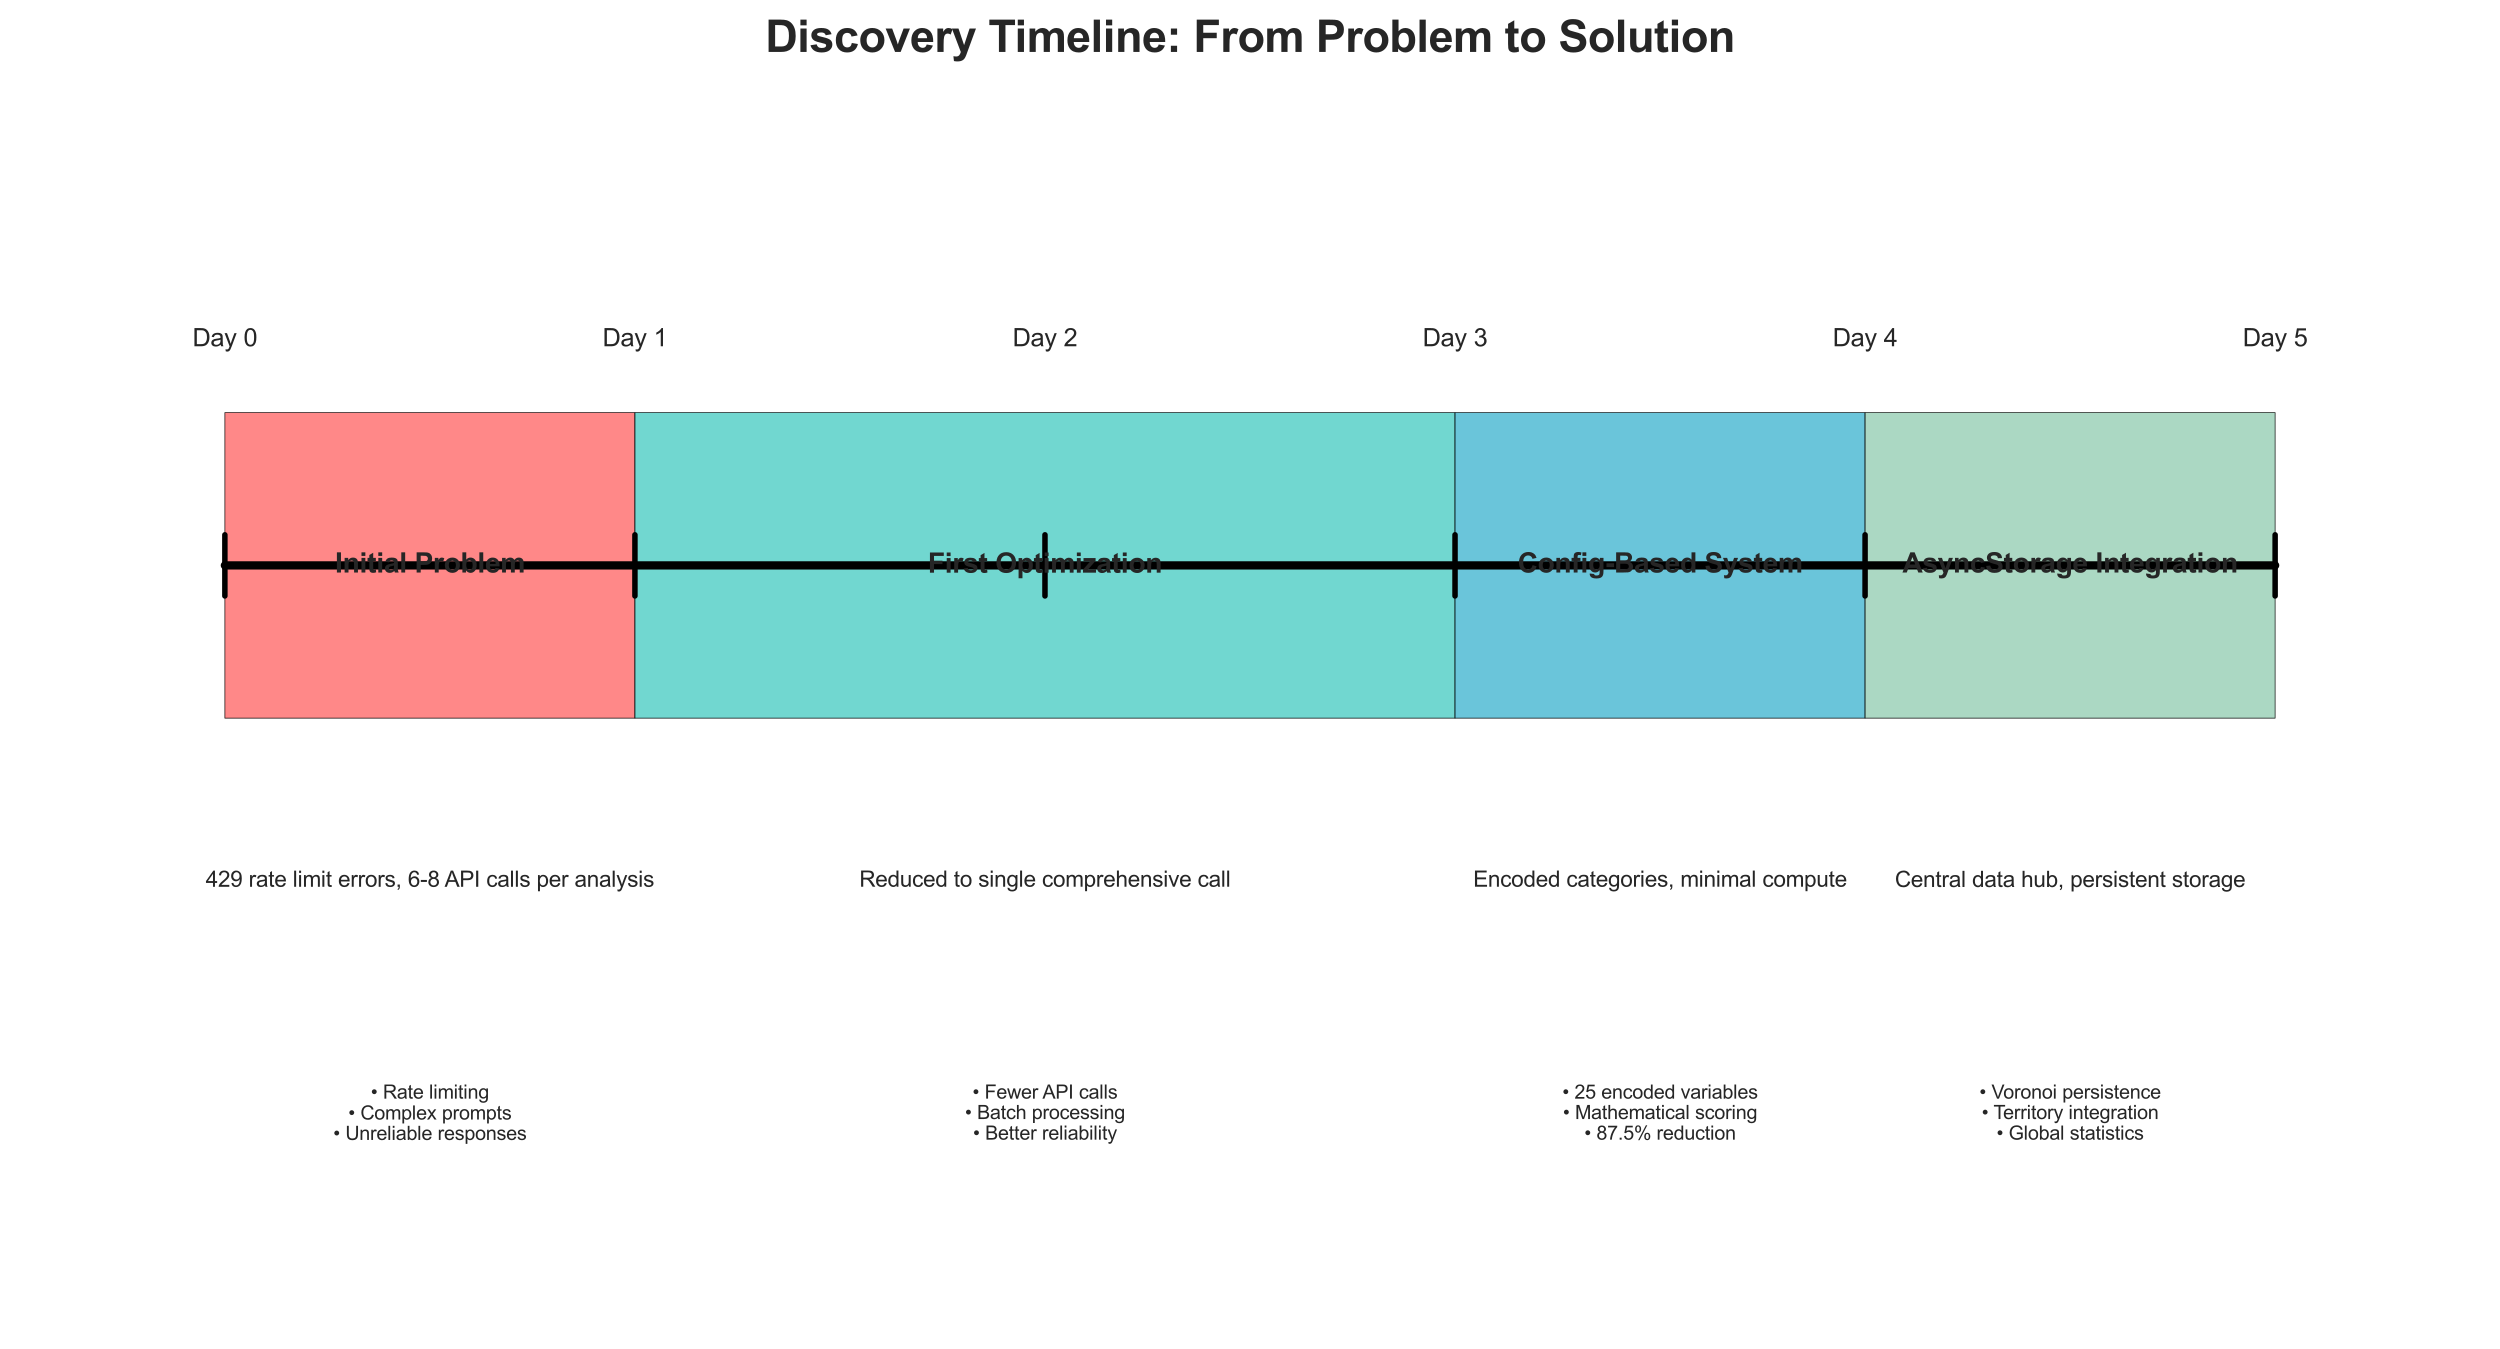 <?xml version="1.0" encoding="utf-8" standalone="no"?>
<!DOCTYPE svg PUBLIC "-//W3C//DTD SVG 1.1//EN"
  "http://www.w3.org/Graphics/SVG/1.1/DTD/svg11.dtd">
<svg xmlns:xlink="http://www.w3.org/1999/xlink" width="907.2pt" height="489.567pt" viewBox="0 0 907.2 489.567" xmlns="http://www.w3.org/2000/svg" version="1.1">
 <defs>
  <style type="text/css">*{stroke-linejoin: round; stroke-linecap: butt}</style>
 </defs>
 <g id="figure_1">
  <g id="patch_1">
   <path d="M 0 489.567 
L 907.2 489.567 
L 907.2 0 
L 0 0 
z
" style="fill: #ffffff"/>
  </g>
  <g id="axes_1">
   <g id="patch_2">
    <path d="M 81.6 260.608 
L 230.4 260.608 
L 230.4 149.727 
L 81.6 149.727 
z
" clip-path="url(#p827656b98b)" style="fill: #ff6b6b; opacity: 0.8; stroke: #000000; stroke-width: 0.3; stroke-linejoin: miter"/>
   </g>
   <g id="patch_3">
    <path d="M 230.4 260.608 
L 528 260.608 
L 528 149.727 
L 230.4 149.727 
z
" clip-path="url(#p827656b98b)" style="fill: #4ecdc4; opacity: 0.8; stroke: #000000; stroke-width: 0.3; stroke-linejoin: miter"/>
   </g>
   <g id="patch_4">
    <path d="M 528 260.608 
L 676.8 260.608 
L 676.8 149.727 
L 528 149.727 
z
" clip-path="url(#p827656b98b)" style="fill: #45b7d1; opacity: 0.8; stroke: #000000; stroke-width: 0.3; stroke-linejoin: miter"/>
   </g>
   <g id="patch_5">
    <path d="M 676.8 260.608 
L 825.6 260.608 
L 825.6 149.727 
L 676.8 149.727 
z
" clip-path="url(#p827656b98b)" style="fill: #96ceb4; opacity: 0.8; stroke: #000000; stroke-width: 0.3; stroke-linejoin: miter"/>
   </g>
   <g id="line2d_1">
    <path d="M 81.6 205.167 
L 825.6 205.167 
" clip-path="url(#p827656b98b)" style="fill: none; stroke: #000000; stroke-width: 3; stroke-linecap: round"/>
   </g>
   <g id="line2d_2">
    <path d="M 81.6 216.256 
L 81.6 194.079 
" clip-path="url(#p827656b98b)" style="fill: none; stroke: #000000; stroke-width: 2; stroke-linecap: round"/>
   </g>
   <g id="line2d_3">
    <path d="M 230.4 216.256 
L 230.4 194.079 
" clip-path="url(#p827656b98b)" style="fill: none; stroke: #000000; stroke-width: 2; stroke-linecap: round"/>
   </g>
   <g id="line2d_4">
    <path d="M 379.2 216.256 
L 379.2 194.079 
" clip-path="url(#p827656b98b)" style="fill: none; stroke: #000000; stroke-width: 2; stroke-linecap: round"/>
   </g>
   <g id="line2d_5">
    <path d="M 528 216.256 
L 528 194.079 
" clip-path="url(#p827656b98b)" style="fill: none; stroke: #000000; stroke-width: 2; stroke-linecap: round"/>
   </g>
   <g id="line2d_6">
    <path d="M 676.8 216.256 
L 676.8 194.079 
" clip-path="url(#p827656b98b)" style="fill: none; stroke: #000000; stroke-width: 2; stroke-linecap: round"/>
   </g>
   <g id="line2d_7">
    <path d="M 825.6 216.256 
L 825.6 194.079 
" clip-path="url(#p827656b98b)" style="fill: none; stroke: #000000; stroke-width: 2; stroke-linecap: round"/>
   </g>
   <g id="text_1">
    <!-- Initial Problem -->
    <g style="fill: #262626" transform="translate(121.551 207.76) scale(0.1 -0.1)">
     <defs>
      <path id="Arial-BoldMT-49" d="M 438 0 
L 438 4581 
L 1363 4581 
L 1363 0 
L 438 0 
z
" transform="scale(0.016)"/>
      <path id="Arial-BoldMT-6e" d="M 3478 0 
L 2600 0 
L 2600 1694 
Q 2600 2231 2544 2389 
Q 2488 2547 2361 2634 
Q 2234 2722 2056 2722 
Q 1828 2722 1647 2597 
Q 1466 2472 1398 2265 
Q 1331 2059 1331 1503 
L 1331 0 
L 453 0 
L 453 3319 
L 1269 3319 
L 1269 2831 
Q 1703 3394 2363 3394 
Q 2653 3394 2893 3289 
Q 3134 3184 3257 3021 
Q 3381 2859 3429 2653 
Q 3478 2447 3478 2063 
L 3478 0 
z
" transform="scale(0.016)"/>
      <path id="Arial-BoldMT-69" d="M 459 3769 
L 459 4581 
L 1338 4581 
L 1338 3769 
L 459 3769 
z
M 459 0 
L 459 3319 
L 1338 3319 
L 1338 0 
L 459 0 
z
" transform="scale(0.016)"/>
      <path id="Arial-BoldMT-74" d="M 1981 3319 
L 1981 2619 
L 1381 2619 
L 1381 1281 
Q 1381 875 1398 808 
Q 1416 741 1477 697 
Q 1538 653 1625 653 
Q 1747 653 1978 738 
L 2053 56 
Q 1747 -75 1359 -75 
Q 1122 -75 931 4 
Q 741 84 652 211 
Q 563 338 528 553 
Q 500 706 500 1172 
L 500 2619 
L 97 2619 
L 97 3319 
L 500 3319 
L 500 3978 
L 1381 4491 
L 1381 3319 
L 1981 3319 
z
" transform="scale(0.016)"/>
      <path id="Arial-BoldMT-61" d="M 1116 2306 
L 319 2450 
Q 453 2931 781 3162 
Q 1109 3394 1756 3394 
Q 2344 3394 2631 3255 
Q 2919 3116 3036 2902 
Q 3153 2688 3153 2116 
L 3144 1091 
Q 3144 653 3186 445 
Q 3228 238 3344 0 
L 2475 0 
Q 2441 88 2391 259 
Q 2369 338 2359 363 
Q 2134 144 1878 34 
Q 1622 -75 1331 -75 
Q 819 -75 523 203 
Q 228 481 228 906 
Q 228 1188 362 1408 
Q 497 1628 739 1745 
Q 981 1863 1438 1950 
Q 2053 2066 2291 2166 
L 2291 2253 
Q 2291 2506 2166 2614 
Q 2041 2722 1694 2722 
Q 1459 2722 1328 2630 
Q 1197 2538 1116 2306 
z
M 2291 1594 
Q 2122 1538 1756 1459 
Q 1391 1381 1278 1306 
Q 1106 1184 1106 997 
Q 1106 813 1243 678 
Q 1381 544 1594 544 
Q 1831 544 2047 700 
Q 2206 819 2256 991 
Q 2291 1103 2291 1419 
L 2291 1594 
z
" transform="scale(0.016)"/>
      <path id="Arial-BoldMT-6c" d="M 459 0 
L 459 4581 
L 1338 4581 
L 1338 0 
L 459 0 
z
" transform="scale(0.016)"/>
      <path id="Arial-BoldMT-20" transform="scale(0.016)"/>
      <path id="Arial-BoldMT-50" d="M 466 0 
L 466 4581 
L 1950 4581 
Q 2794 4581 3050 4513 
Q 3444 4409 3709 4064 
Q 3975 3719 3975 3172 
Q 3975 2750 3822 2462 
Q 3669 2175 3433 2011 
Q 3197 1847 2953 1794 
Q 2622 1728 1994 1728 
L 1391 1728 
L 1391 0 
L 466 0 
z
M 1391 3806 
L 1391 2506 
L 1897 2506 
Q 2444 2506 2628 2578 
Q 2813 2650 2917 2803 
Q 3022 2956 3022 3159 
Q 3022 3409 2875 3571 
Q 2728 3734 2503 3775 
Q 2338 3806 1838 3806 
L 1391 3806 
z
" transform="scale(0.016)"/>
      <path id="Arial-BoldMT-72" d="M 1300 0 
L 422 0 
L 422 3319 
L 1238 3319 
L 1238 2847 
Q 1447 3181 1614 3287 
Q 1781 3394 1994 3394 
Q 2294 3394 2572 3228 
L 2300 2463 
Q 2078 2606 1888 2606 
Q 1703 2606 1575 2504 
Q 1447 2403 1373 2137 
Q 1300 1872 1300 1025 
L 1300 0 
z
" transform="scale(0.016)"/>
      <path id="Arial-BoldMT-6f" d="M 256 1706 
Q 256 2144 472 2553 
Q 688 2963 1083 3178 
Q 1478 3394 1966 3394 
Q 2719 3394 3200 2905 
Q 3681 2416 3681 1669 
Q 3681 916 3195 420 
Q 2709 -75 1972 -75 
Q 1516 -75 1102 131 
Q 688 338 472 736 
Q 256 1134 256 1706 
z
M 1156 1659 
Q 1156 1166 1390 903 
Q 1625 641 1969 641 
Q 2313 641 2545 903 
Q 2778 1166 2778 1666 
Q 2778 2153 2545 2415 
Q 2313 2678 1969 2678 
Q 1625 2678 1390 2415 
Q 1156 2153 1156 1659 
z
" transform="scale(0.016)"/>
      <path id="Arial-BoldMT-62" d="M 422 0 
L 422 4581 
L 1300 4581 
L 1300 2931 
Q 1706 3394 2263 3394 
Q 2869 3394 3266 2955 
Q 3663 2516 3663 1694 
Q 3663 844 3258 384 
Q 2853 -75 2275 -75 
Q 1991 -75 1714 67 
Q 1438 209 1238 488 
L 1238 0 
L 422 0 
z
M 1294 1731 
Q 1294 1216 1456 969 
Q 1684 619 2063 619 
Q 2353 619 2558 867 
Q 2763 1116 2763 1650 
Q 2763 2219 2556 2470 
Q 2350 2722 2028 2722 
Q 1713 2722 1503 2476 
Q 1294 2231 1294 1731 
z
" transform="scale(0.016)"/>
      <path id="Arial-BoldMT-65" d="M 2381 1056 
L 3256 909 
Q 3088 428 2723 176 
Q 2359 -75 1813 -75 
Q 947 -75 531 491 
Q 203 944 203 1634 
Q 203 2459 634 2926 
Q 1066 3394 1725 3394 
Q 2466 3394 2894 2905 
Q 3322 2416 3303 1406 
L 1103 1406 
Q 1113 1016 1316 798 
Q 1519 581 1822 581 
Q 2028 581 2168 693 
Q 2309 806 2381 1056 
z
M 2431 1944 
Q 2422 2325 2234 2523 
Q 2047 2722 1778 2722 
Q 1491 2722 1303 2513 
Q 1116 2303 1119 1944 
L 2431 1944 
z
" transform="scale(0.016)"/>
      <path id="Arial-BoldMT-6d" d="M 394 3319 
L 1203 3319 
L 1203 2866 
Q 1638 3394 2238 3394 
Q 2556 3394 2790 3262 
Q 3025 3131 3175 2866 
Q 3394 3131 3647 3262 
Q 3900 3394 4188 3394 
Q 4553 3394 4806 3245 
Q 5059 3097 5184 2809 
Q 5275 2597 5275 2122 
L 5275 0 
L 4397 0 
L 4397 1897 
Q 4397 2391 4306 2534 
Q 4184 2722 3931 2722 
Q 3747 2722 3584 2609 
Q 3422 2497 3350 2280 
Q 3278 2063 3278 1594 
L 3278 0 
L 2400 0 
L 2400 1819 
Q 2400 2303 2353 2443 
Q 2306 2584 2207 2653 
Q 2109 2722 1941 2722 
Q 1738 2722 1575 2612 
Q 1413 2503 1342 2297 
Q 1272 2091 1272 1613 
L 1272 0 
L 394 0 
L 394 3319 
z
" transform="scale(0.016)"/>
     </defs>
     <use xlink:href="#Arial-BoldMT-49"/>
     <use xlink:href="#Arial-BoldMT-6e" x="27.783"/>
     <use xlink:href="#Arial-BoldMT-69" x="88.867"/>
     <use xlink:href="#Arial-BoldMT-74" x="116.65"/>
     <use xlink:href="#Arial-BoldMT-69" x="149.951"/>
     <use xlink:href="#Arial-BoldMT-61" x="177.734"/>
     <use xlink:href="#Arial-BoldMT-6c" x="233.35"/>
     <use xlink:href="#Arial-BoldMT-20" x="261.133"/>
     <use xlink:href="#Arial-BoldMT-50" x="288.916"/>
     <use xlink:href="#Arial-BoldMT-72" x="355.615"/>
     <use xlink:href="#Arial-BoldMT-6f" x="394.531"/>
     <use xlink:href="#Arial-BoldMT-62" x="455.615"/>
     <use xlink:href="#Arial-BoldMT-6c" x="516.699"/>
     <use xlink:href="#Arial-BoldMT-65" x="544.482"/>
     <use xlink:href="#Arial-BoldMT-6d" x="600.098"/>
    </g>
   </g>
   <g id="text_2">
    <!-- 429 rate limit errors, 6-8 API calls per analysis -->
    <g style="fill: #262626" transform="translate(74.639 321.798) scale(0.08 -0.08)">
     <defs>
      <path id="ArialMT-34" d="M 2069 0 
L 2069 1097 
L 81 1097 
L 81 1613 
L 2172 4581 
L 2631 4581 
L 2631 1613 
L 3250 1613 
L 3250 1097 
L 2631 1097 
L 2631 0 
L 2069 0 
z
M 2069 1613 
L 2069 3678 
L 634 1613 
L 2069 1613 
z
" transform="scale(0.016)"/>
      <path id="ArialMT-32" d="M 3222 541 
L 3222 0 
L 194 0 
Q 188 203 259 391 
Q 375 700 629 1000 
Q 884 1300 1366 1694 
Q 2113 2306 2375 2664 
Q 2638 3022 2638 3341 
Q 2638 3675 2398 3904 
Q 2159 4134 1775 4134 
Q 1369 4134 1125 3890 
Q 881 3647 878 3216 
L 300 3275 
Q 359 3922 746 4261 
Q 1134 4600 1788 4600 
Q 2447 4600 2831 4234 
Q 3216 3869 3216 3328 
Q 3216 3053 3103 2787 
Q 2991 2522 2730 2228 
Q 2469 1934 1863 1422 
Q 1356 997 1212 845 
Q 1069 694 975 541 
L 3222 541 
z
" transform="scale(0.016)"/>
      <path id="ArialMT-39" d="M 350 1059 
L 891 1109 
Q 959 728 1153 556 
Q 1347 384 1650 384 
Q 1909 384 2104 503 
Q 2300 622 2425 820 
Q 2550 1019 2634 1356 
Q 2719 1694 2719 2044 
Q 2719 2081 2716 2156 
Q 2547 1888 2255 1720 
Q 1963 1553 1622 1553 
Q 1053 1553 659 1965 
Q 266 2378 266 3053 
Q 266 3750 677 4175 
Q 1088 4600 1706 4600 
Q 2153 4600 2523 4359 
Q 2894 4119 3086 3673 
Q 3278 3228 3278 2384 
Q 3278 1506 3087 986 
Q 2897 466 2520 194 
Q 2144 -78 1638 -78 
Q 1100 -78 759 220 
Q 419 519 350 1059 
z
M 2653 3081 
Q 2653 3566 2395 3850 
Q 2138 4134 1775 4134 
Q 1400 4134 1122 3828 
Q 844 3522 844 3034 
Q 844 2597 1108 2323 
Q 1372 2050 1759 2050 
Q 2150 2050 2401 2323 
Q 2653 2597 2653 3081 
z
" transform="scale(0.016)"/>
      <path id="ArialMT-20" transform="scale(0.016)"/>
      <path id="ArialMT-72" d="M 416 0 
L 416 3319 
L 922 3319 
L 922 2816 
Q 1116 3169 1280 3281 
Q 1444 3394 1641 3394 
Q 1925 3394 2219 3213 
L 2025 2691 
Q 1819 2813 1613 2813 
Q 1428 2813 1281 2702 
Q 1134 2591 1072 2394 
Q 978 2094 978 1738 
L 978 0 
L 416 0 
z
" transform="scale(0.016)"/>
      <path id="ArialMT-61" d="M 2588 409 
Q 2275 144 1986 34 
Q 1697 -75 1366 -75 
Q 819 -75 525 192 
Q 231 459 231 875 
Q 231 1119 342 1320 
Q 453 1522 633 1644 
Q 813 1766 1038 1828 
Q 1203 1872 1538 1913 
Q 2219 1994 2541 2106 
Q 2544 2222 2544 2253 
Q 2544 2597 2384 2738 
Q 2169 2928 1744 2928 
Q 1347 2928 1158 2789 
Q 969 2650 878 2297 
L 328 2372 
Q 403 2725 575 2942 
Q 747 3159 1072 3276 
Q 1397 3394 1825 3394 
Q 2250 3394 2515 3294 
Q 2781 3194 2906 3042 
Q 3031 2891 3081 2659 
Q 3109 2516 3109 2141 
L 3109 1391 
Q 3109 606 3145 398 
Q 3181 191 3288 0 
L 2700 0 
Q 2613 175 2588 409 
z
M 2541 1666 
Q 2234 1541 1622 1453 
Q 1275 1403 1131 1340 
Q 988 1278 909 1158 
Q 831 1038 831 891 
Q 831 666 1001 516 
Q 1172 366 1500 366 
Q 1825 366 2078 508 
Q 2331 650 2450 897 
Q 2541 1088 2541 1459 
L 2541 1666 
z
" transform="scale(0.016)"/>
      <path id="ArialMT-74" d="M 1650 503 
L 1731 6 
Q 1494 -44 1306 -44 
Q 1000 -44 831 53 
Q 663 150 594 308 
Q 525 466 525 972 
L 525 2881 
L 113 2881 
L 113 3319 
L 525 3319 
L 525 4141 
L 1084 4478 
L 1084 3319 
L 1650 3319 
L 1650 2881 
L 1084 2881 
L 1084 941 
Q 1084 700 1114 631 
Q 1144 563 1211 522 
Q 1278 481 1403 481 
Q 1497 481 1650 503 
z
" transform="scale(0.016)"/>
      <path id="ArialMT-65" d="M 2694 1069 
L 3275 997 
Q 3138 488 2766 206 
Q 2394 -75 1816 -75 
Q 1088 -75 661 373 
Q 234 822 234 1631 
Q 234 2469 665 2931 
Q 1097 3394 1784 3394 
Q 2450 3394 2872 2941 
Q 3294 2488 3294 1666 
Q 3294 1616 3291 1516 
L 816 1516 
Q 847 969 1125 678 
Q 1403 388 1819 388 
Q 2128 388 2347 550 
Q 2566 713 2694 1069 
z
M 847 1978 
L 2700 1978 
Q 2663 2397 2488 2606 
Q 2219 2931 1791 2931 
Q 1403 2931 1139 2672 
Q 875 2413 847 1978 
z
" transform="scale(0.016)"/>
      <path id="ArialMT-6c" d="M 409 0 
L 409 4581 
L 972 4581 
L 972 0 
L 409 0 
z
" transform="scale(0.016)"/>
      <path id="ArialMT-69" d="M 425 3934 
L 425 4581 
L 988 4581 
L 988 3934 
L 425 3934 
z
M 425 0 
L 425 3319 
L 988 3319 
L 988 0 
L 425 0 
z
" transform="scale(0.016)"/>
      <path id="ArialMT-6d" d="M 422 0 
L 422 3319 
L 925 3319 
L 925 2853 
Q 1081 3097 1340 3245 
Q 1600 3394 1931 3394 
Q 2300 3394 2536 3241 
Q 2772 3088 2869 2813 
Q 3263 3394 3894 3394 
Q 4388 3394 4653 3120 
Q 4919 2847 4919 2278 
L 4919 0 
L 4359 0 
L 4359 2091 
Q 4359 2428 4304 2576 
Q 4250 2725 4106 2815 
Q 3963 2906 3769 2906 
Q 3419 2906 3187 2673 
Q 2956 2441 2956 1928 
L 2956 0 
L 2394 0 
L 2394 2156 
Q 2394 2531 2256 2718 
Q 2119 2906 1806 2906 
Q 1569 2906 1367 2781 
Q 1166 2656 1075 2415 
Q 984 2175 984 1722 
L 984 0 
L 422 0 
z
" transform="scale(0.016)"/>
      <path id="ArialMT-6f" d="M 213 1659 
Q 213 2581 725 3025 
Q 1153 3394 1769 3394 
Q 2453 3394 2887 2945 
Q 3322 2497 3322 1706 
Q 3322 1066 3130 698 
Q 2938 331 2570 128 
Q 2203 -75 1769 -75 
Q 1072 -75 642 372 
Q 213 819 213 1659 
z
M 791 1659 
Q 791 1022 1069 705 
Q 1347 388 1769 388 
Q 2188 388 2466 706 
Q 2744 1025 2744 1678 
Q 2744 2294 2464 2611 
Q 2184 2928 1769 2928 
Q 1347 2928 1069 2612 
Q 791 2297 791 1659 
z
" transform="scale(0.016)"/>
      <path id="ArialMT-73" d="M 197 991 
L 753 1078 
Q 800 744 1014 566 
Q 1228 388 1613 388 
Q 2000 388 2187 545 
Q 2375 703 2375 916 
Q 2375 1106 2209 1216 
Q 2094 1291 1634 1406 
Q 1016 1563 777 1677 
Q 538 1791 414 1992 
Q 291 2194 291 2438 
Q 291 2659 392 2848 
Q 494 3038 669 3163 
Q 800 3259 1026 3326 
Q 1253 3394 1513 3394 
Q 1903 3394 2198 3281 
Q 2494 3169 2634 2976 
Q 2775 2784 2828 2463 
L 2278 2388 
Q 2241 2644 2061 2787 
Q 1881 2931 1553 2931 
Q 1166 2931 1000 2803 
Q 834 2675 834 2503 
Q 834 2394 903 2306 
Q 972 2216 1119 2156 
Q 1203 2125 1616 2013 
Q 2213 1853 2448 1751 
Q 2684 1650 2818 1456 
Q 2953 1263 2953 975 
Q 2953 694 2789 445 
Q 2625 197 2315 61 
Q 2006 -75 1616 -75 
Q 969 -75 630 194 
Q 291 463 197 991 
z
" transform="scale(0.016)"/>
      <path id="ArialMT-2c" d="M 569 0 
L 569 641 
L 1209 641 
L 1209 0 
Q 1209 -353 1084 -570 
Q 959 -788 688 -906 
L 531 -666 
Q 709 -588 793 -436 
Q 878 -284 888 0 
L 569 0 
z
" transform="scale(0.016)"/>
      <path id="ArialMT-36" d="M 3184 3459 
L 2625 3416 
Q 2550 3747 2413 3897 
Q 2184 4138 1850 4138 
Q 1581 4138 1378 3988 
Q 1113 3794 959 3422 
Q 806 3050 800 2363 
Q 1003 2672 1297 2822 
Q 1591 2972 1913 2972 
Q 2475 2972 2870 2558 
Q 3266 2144 3266 1488 
Q 3266 1056 3080 686 
Q 2894 316 2569 119 
Q 2244 -78 1831 -78 
Q 1128 -78 684 439 
Q 241 956 241 2144 
Q 241 3472 731 4075 
Q 1159 4600 1884 4600 
Q 2425 4600 2770 4297 
Q 3116 3994 3184 3459 
z
M 888 1484 
Q 888 1194 1011 928 
Q 1134 663 1356 523 
Q 1578 384 1822 384 
Q 2178 384 2434 671 
Q 2691 959 2691 1453 
Q 2691 1928 2437 2201 
Q 2184 2475 1800 2475 
Q 1419 2475 1153 2201 
Q 888 1928 888 1484 
z
" transform="scale(0.016)"/>
      <path id="ArialMT-2d" d="M 203 1375 
L 203 1941 
L 1931 1941 
L 1931 1375 
L 203 1375 
z
" transform="scale(0.016)"/>
      <path id="ArialMT-38" d="M 1131 2484 
Q 781 2613 612 2850 
Q 444 3088 444 3419 
Q 444 3919 803 4259 
Q 1163 4600 1759 4600 
Q 2359 4600 2725 4251 
Q 3091 3903 3091 3403 
Q 3091 3084 2923 2848 
Q 2756 2613 2416 2484 
Q 2838 2347 3058 2040 
Q 3278 1734 3278 1309 
Q 3278 722 2862 322 
Q 2447 -78 1769 -78 
Q 1091 -78 675 323 
Q 259 725 259 1325 
Q 259 1772 486 2073 
Q 713 2375 1131 2484 
z
M 1019 3438 
Q 1019 3113 1228 2906 
Q 1438 2700 1772 2700 
Q 2097 2700 2305 2904 
Q 2513 3109 2513 3406 
Q 2513 3716 2298 3927 
Q 2084 4138 1766 4138 
Q 1444 4138 1231 3931 
Q 1019 3725 1019 3438 
z
M 838 1322 
Q 838 1081 952 856 
Q 1066 631 1291 507 
Q 1516 384 1775 384 
Q 2178 384 2440 643 
Q 2703 903 2703 1303 
Q 2703 1709 2433 1975 
Q 2163 2241 1756 2241 
Q 1359 2241 1098 1978 
Q 838 1716 838 1322 
z
" transform="scale(0.016)"/>
      <path id="ArialMT-41" d="M -9 0 
L 1750 4581 
L 2403 4581 
L 4278 0 
L 3588 0 
L 3053 1388 
L 1138 1388 
L 634 0 
L -9 0 
z
M 1313 1881 
L 2866 1881 
L 2388 3150 
Q 2169 3728 2063 4100 
Q 1975 3659 1816 3225 
L 1313 1881 
z
" transform="scale(0.016)"/>
      <path id="ArialMT-50" d="M 494 0 
L 494 4581 
L 2222 4581 
Q 2678 4581 2919 4538 
Q 3256 4481 3484 4323 
Q 3713 4166 3852 3881 
Q 3991 3597 3991 3256 
Q 3991 2672 3619 2267 
Q 3247 1863 2275 1863 
L 1100 1863 
L 1100 0 
L 494 0 
z
M 1100 2403 
L 2284 2403 
Q 2872 2403 3119 2622 
Q 3366 2841 3366 3238 
Q 3366 3525 3220 3729 
Q 3075 3934 2838 4000 
Q 2684 4041 2272 4041 
L 1100 4041 
L 1100 2403 
z
" transform="scale(0.016)"/>
      <path id="ArialMT-49" d="M 597 0 
L 597 4581 
L 1203 4581 
L 1203 0 
L 597 0 
z
" transform="scale(0.016)"/>
      <path id="ArialMT-63" d="M 2588 1216 
L 3141 1144 
Q 3050 572 2676 248 
Q 2303 -75 1759 -75 
Q 1078 -75 664 370 
Q 250 816 250 1647 
Q 250 2184 428 2587 
Q 606 2991 970 3192 
Q 1334 3394 1763 3394 
Q 2303 3394 2647 3120 
Q 2991 2847 3088 2344 
L 2541 2259 
Q 2463 2594 2264 2762 
Q 2066 2931 1784 2931 
Q 1359 2931 1093 2626 
Q 828 2322 828 1663 
Q 828 994 1084 691 
Q 1341 388 1753 388 
Q 2084 388 2306 591 
Q 2528 794 2588 1216 
z
" transform="scale(0.016)"/>
      <path id="ArialMT-70" d="M 422 -1272 
L 422 3319 
L 934 3319 
L 934 2888 
Q 1116 3141 1344 3267 
Q 1572 3394 1897 3394 
Q 2322 3394 2647 3175 
Q 2972 2956 3137 2557 
Q 3303 2159 3303 1684 
Q 3303 1175 3120 767 
Q 2938 359 2589 142 
Q 2241 -75 1856 -75 
Q 1575 -75 1351 44 
Q 1128 163 984 344 
L 984 -1272 
L 422 -1272 
z
M 931 1641 
Q 931 1000 1190 694 
Q 1450 388 1819 388 
Q 2194 388 2461 705 
Q 2728 1022 2728 1688 
Q 2728 2322 2467 2637 
Q 2206 2953 1844 2953 
Q 1484 2953 1207 2617 
Q 931 2281 931 1641 
z
" transform="scale(0.016)"/>
      <path id="ArialMT-6e" d="M 422 0 
L 422 3319 
L 928 3319 
L 928 2847 
Q 1294 3394 1984 3394 
Q 2284 3394 2536 3286 
Q 2788 3178 2913 3003 
Q 3038 2828 3088 2588 
Q 3119 2431 3119 2041 
L 3119 0 
L 2556 0 
L 2556 2019 
Q 2556 2363 2490 2533 
Q 2425 2703 2258 2804 
Q 2091 2906 1866 2906 
Q 1506 2906 1245 2678 
Q 984 2450 984 1813 
L 984 0 
L 422 0 
z
" transform="scale(0.016)"/>
      <path id="ArialMT-79" d="M 397 -1278 
L 334 -750 
Q 519 -800 656 -800 
Q 844 -800 956 -737 
Q 1069 -675 1141 -563 
Q 1194 -478 1313 -144 
Q 1328 -97 1363 -6 
L 103 3319 
L 709 3319 
L 1400 1397 
Q 1534 1031 1641 628 
Q 1738 1016 1872 1384 
L 2581 3319 
L 3144 3319 
L 1881 -56 
Q 1678 -603 1566 -809 
Q 1416 -1088 1222 -1217 
Q 1028 -1347 759 -1347 
Q 597 -1347 397 -1278 
z
" transform="scale(0.016)"/>
     </defs>
     <use xlink:href="#ArialMT-34"/>
     <use xlink:href="#ArialMT-32" x="55.615"/>
     <use xlink:href="#ArialMT-39" x="111.23"/>
     <use xlink:href="#ArialMT-20" x="166.846"/>
     <use xlink:href="#ArialMT-72" x="194.629"/>
     <use xlink:href="#ArialMT-61" x="227.93"/>
     <use xlink:href="#ArialMT-74" x="283.545"/>
     <use xlink:href="#ArialMT-65" x="311.328"/>
     <use xlink:href="#ArialMT-20" x="366.943"/>
     <use xlink:href="#ArialMT-6c" x="394.727"/>
     <use xlink:href="#ArialMT-69" x="416.943"/>
     <use xlink:href="#ArialMT-6d" x="439.16"/>
     <use xlink:href="#ArialMT-69" x="522.461"/>
     <use xlink:href="#ArialMT-74" x="544.678"/>
     <use xlink:href="#ArialMT-20" x="572.461"/>
     <use xlink:href="#ArialMT-65" x="600.244"/>
     <use xlink:href="#ArialMT-72" x="655.859"/>
     <use xlink:href="#ArialMT-72" x="689.16"/>
     <use xlink:href="#ArialMT-6f" x="722.461"/>
     <use xlink:href="#ArialMT-72" x="778.076"/>
     <use xlink:href="#ArialMT-73" x="811.377"/>
     <use xlink:href="#ArialMT-2c" x="861.377"/>
     <use xlink:href="#ArialMT-20" x="889.16"/>
     <use xlink:href="#ArialMT-36" x="916.943"/>
     <use xlink:href="#ArialMT-2d" x="972.559"/>
     <use xlink:href="#ArialMT-38" x="1005.859"/>
     <use xlink:href="#ArialMT-20" x="1061.475"/>
     <use xlink:href="#ArialMT-41" x="1083.758"/>
     <use xlink:href="#ArialMT-50" x="1150.457"/>
     <use xlink:href="#ArialMT-49" x="1217.156"/>
     <use xlink:href="#ArialMT-20" x="1244.939"/>
     <use xlink:href="#ArialMT-63" x="1272.723"/>
     <use xlink:href="#ArialMT-61" x="1322.723"/>
     <use xlink:href="#ArialMT-6c" x="1378.338"/>
     <use xlink:href="#ArialMT-6c" x="1400.555"/>
     <use xlink:href="#ArialMT-73" x="1422.771"/>
     <use xlink:href="#ArialMT-20" x="1472.771"/>
     <use xlink:href="#ArialMT-70" x="1500.555"/>
     <use xlink:href="#ArialMT-65" x="1556.17"/>
     <use xlink:href="#ArialMT-72" x="1611.785"/>
     <use xlink:href="#ArialMT-20" x="1645.086"/>
     <use xlink:href="#ArialMT-61" x="1672.869"/>
     <use xlink:href="#ArialMT-6e" x="1728.484"/>
     <use xlink:href="#ArialMT-61" x="1784.1"/>
     <use xlink:href="#ArialMT-6c" x="1839.715"/>
     <use xlink:href="#ArialMT-79" x="1861.932"/>
     <use xlink:href="#ArialMT-73" x="1911.932"/>
     <use xlink:href="#ArialMT-69" x="1961.932"/>
     <use xlink:href="#ArialMT-73" x="1984.148"/>
    </g>
   </g>
   <g id="text_3">
    <!-- • Rate limiting -->
    <g style="fill: #262626" transform="translate(134.546 398.674) scale(0.07 -0.07)">
     <defs>
      <path id="ArialMT-2022" d="M 341 2244 
Q 341 2572 573 2803 
Q 806 3034 1131 3034 
Q 1459 3034 1692 2803 
Q 1925 2572 1925 2244 
Q 1925 1916 1692 1683 
Q 1459 1450 1131 1450 
Q 806 1450 573 1683 
Q 341 1916 341 2244 
z
" transform="scale(0.016)"/>
      <path id="ArialMT-52" d="M 503 0 
L 503 4581 
L 2534 4581 
Q 3147 4581 3465 4457 
Q 3784 4334 3975 4021 
Q 4166 3709 4166 3331 
Q 4166 2844 3850 2509 
Q 3534 2175 2875 2084 
Q 3116 1969 3241 1856 
Q 3506 1613 3744 1247 
L 4541 0 
L 3778 0 
L 3172 953 
Q 2906 1366 2734 1584 
Q 2563 1803 2427 1890 
Q 2291 1978 2150 2013 
Q 2047 2034 1813 2034 
L 1109 2034 
L 1109 0 
L 503 0 
z
M 1109 2559 
L 2413 2559 
Q 2828 2559 3062 2645 
Q 3297 2731 3419 2920 
Q 3541 3109 3541 3331 
Q 3541 3656 3305 3865 
Q 3069 4075 2559 4075 
L 1109 4075 
L 1109 2559 
z
" transform="scale(0.016)"/>
      <path id="ArialMT-67" d="M 319 -275 
L 866 -356 
Q 900 -609 1056 -725 
Q 1266 -881 1628 -881 
Q 2019 -881 2231 -725 
Q 2444 -569 2519 -288 
Q 2563 -116 2559 434 
Q 2191 0 1641 0 
Q 956 0 581 494 
Q 206 988 206 1678 
Q 206 2153 378 2554 
Q 550 2956 876 3175 
Q 1203 3394 1644 3394 
Q 2231 3394 2613 2919 
L 2613 3319 
L 3131 3319 
L 3131 450 
Q 3131 -325 2973 -648 
Q 2816 -972 2473 -1159 
Q 2131 -1347 1631 -1347 
Q 1038 -1347 672 -1080 
Q 306 -813 319 -275 
z
M 784 1719 
Q 784 1066 1043 766 
Q 1303 466 1694 466 
Q 2081 466 2343 764 
Q 2606 1063 2606 1700 
Q 2606 2309 2336 2618 
Q 2066 2928 1684 2928 
Q 1309 2928 1046 2623 
Q 784 2319 784 1719 
z
" transform="scale(0.016)"/>
     </defs>
     <use xlink:href="#ArialMT-2022"/>
     <use xlink:href="#ArialMT-20" x="35.01"/>
     <use xlink:href="#ArialMT-52" x="62.793"/>
     <use xlink:href="#ArialMT-61" x="135.01"/>
     <use xlink:href="#ArialMT-74" x="190.625"/>
     <use xlink:href="#ArialMT-65" x="218.408"/>
     <use xlink:href="#ArialMT-20" x="274.023"/>
     <use xlink:href="#ArialMT-6c" x="301.807"/>
     <use xlink:href="#ArialMT-69" x="324.023"/>
     <use xlink:href="#ArialMT-6d" x="346.24"/>
     <use xlink:href="#ArialMT-69" x="429.541"/>
     <use xlink:href="#ArialMT-74" x="451.758"/>
     <use xlink:href="#ArialMT-69" x="479.541"/>
     <use xlink:href="#ArialMT-6e" x="501.758"/>
     <use xlink:href="#ArialMT-67" x="557.373"/>
    </g>
    <!-- • Complex prompts -->
    <g style="fill: #262626" transform="translate(126.378 406.262) scale(0.07 -0.07)">
     <defs>
      <path id="ArialMT-43" d="M 3763 1606 
L 4369 1453 
Q 4178 706 3683 314 
Q 3188 -78 2472 -78 
Q 1731 -78 1267 223 
Q 803 525 561 1097 
Q 319 1669 319 2325 
Q 319 3041 592 3573 
Q 866 4106 1370 4382 
Q 1875 4659 2481 4659 
Q 3169 4659 3637 4309 
Q 4106 3959 4291 3325 
L 3694 3184 
Q 3534 3684 3231 3912 
Q 2928 4141 2469 4141 
Q 1941 4141 1586 3887 
Q 1231 3634 1087 3207 
Q 944 2781 944 2328 
Q 944 1744 1114 1308 
Q 1284 872 1643 656 
Q 2003 441 2422 441 
Q 2931 441 3284 734 
Q 3638 1028 3763 1606 
z
" transform="scale(0.016)"/>
      <path id="ArialMT-78" d="M 47 0 
L 1259 1725 
L 138 3319 
L 841 3319 
L 1350 2541 
Q 1494 2319 1581 2169 
Q 1719 2375 1834 2534 
L 2394 3319 
L 3066 3319 
L 1919 1756 
L 3153 0 
L 2463 0 
L 1781 1031 
L 1600 1309 
L 728 0 
L 47 0 
z
" transform="scale(0.016)"/>
     </defs>
     <use xlink:href="#ArialMT-2022"/>
     <use xlink:href="#ArialMT-20" x="35.01"/>
     <use xlink:href="#ArialMT-43" x="62.793"/>
     <use xlink:href="#ArialMT-6f" x="135.01"/>
     <use xlink:href="#ArialMT-6d" x="190.625"/>
     <use xlink:href="#ArialMT-70" x="273.926"/>
     <use xlink:href="#ArialMT-6c" x="329.541"/>
     <use xlink:href="#ArialMT-65" x="351.758"/>
     <use xlink:href="#ArialMT-78" x="407.373"/>
     <use xlink:href="#ArialMT-20" x="457.373"/>
     <use xlink:href="#ArialMT-70" x="485.156"/>
     <use xlink:href="#ArialMT-72" x="540.771"/>
     <use xlink:href="#ArialMT-6f" x="574.072"/>
     <use xlink:href="#ArialMT-6d" x="629.688"/>
     <use xlink:href="#ArialMT-70" x="712.988"/>
     <use xlink:href="#ArialMT-74" x="768.604"/>
     <use xlink:href="#ArialMT-73" x="796.387"/>
    </g>
    <!-- • Unreliable responses -->
    <g style="fill: #262626" transform="translate(120.925 413.666) scale(0.07 -0.07)">
     <defs>
      <path id="ArialMT-55" d="M 3500 4581 
L 4106 4581 
L 4106 1934 
Q 4106 1244 3950 837 
Q 3794 431 3386 176 
Q 2978 -78 2316 -78 
Q 1672 -78 1262 144 
Q 853 366 678 786 
Q 503 1206 503 1934 
L 503 4581 
L 1109 4581 
L 1109 1938 
Q 1109 1341 1220 1058 
Q 1331 775 1601 622 
Q 1872 469 2263 469 
Q 2931 469 3215 772 
Q 3500 1075 3500 1938 
L 3500 4581 
z
" transform="scale(0.016)"/>
      <path id="ArialMT-62" d="M 941 0 
L 419 0 
L 419 4581 
L 981 4581 
L 981 2947 
Q 1338 3394 1891 3394 
Q 2197 3394 2470 3270 
Q 2744 3147 2920 2923 
Q 3097 2700 3197 2384 
Q 3297 2069 3297 1709 
Q 3297 856 2875 390 
Q 2453 -75 1863 -75 
Q 1275 -75 941 416 
L 941 0 
z
M 934 1684 
Q 934 1088 1097 822 
Q 1363 388 1816 388 
Q 2184 388 2453 708 
Q 2722 1028 2722 1663 
Q 2722 2313 2464 2622 
Q 2206 2931 1841 2931 
Q 1472 2931 1203 2611 
Q 934 2291 934 1684 
z
" transform="scale(0.016)"/>
     </defs>
     <use xlink:href="#ArialMT-2022"/>
     <use xlink:href="#ArialMT-20" x="35.01"/>
     <use xlink:href="#ArialMT-55" x="62.793"/>
     <use xlink:href="#ArialMT-6e" x="135.01"/>
     <use xlink:href="#ArialMT-72" x="190.625"/>
     <use xlink:href="#ArialMT-65" x="223.926"/>
     <use xlink:href="#ArialMT-6c" x="279.541"/>
     <use xlink:href="#ArialMT-69" x="301.758"/>
     <use xlink:href="#ArialMT-61" x="323.975"/>
     <use xlink:href="#ArialMT-62" x="379.59"/>
     <use xlink:href="#ArialMT-6c" x="435.205"/>
     <use xlink:href="#ArialMT-65" x="457.422"/>
     <use xlink:href="#ArialMT-20" x="513.037"/>
     <use xlink:href="#ArialMT-72" x="540.82"/>
     <use xlink:href="#ArialMT-65" x="574.121"/>
     <use xlink:href="#ArialMT-73" x="629.736"/>
     <use xlink:href="#ArialMT-70" x="679.736"/>
     <use xlink:href="#ArialMT-6f" x="735.352"/>
     <use xlink:href="#ArialMT-6e" x="790.967"/>
     <use xlink:href="#ArialMT-73" x="846.582"/>
     <use xlink:href="#ArialMT-65" x="896.582"/>
     <use xlink:href="#ArialMT-73" x="952.197"/>
    </g>
   </g>
   <g id="text_4">
    <!-- First Optimization -->
    <g style="fill: #262626" transform="translate(336.702 207.821) scale(0.1 -0.1)">
     <defs>
      <path id="Arial-BoldMT-46" d="M 472 0 
L 472 4581 
L 3613 4581 
L 3613 3806 
L 1397 3806 
L 1397 2722 
L 3309 2722 
L 3309 1947 
L 1397 1947 
L 1397 0 
L 472 0 
z
" transform="scale(0.016)"/>
      <path id="Arial-BoldMT-73" d="M 150 947 
L 1031 1081 
Q 1088 825 1259 692 
Q 1431 559 1741 559 
Q 2081 559 2253 684 
Q 2369 772 2369 919 
Q 2369 1019 2306 1084 
Q 2241 1147 2013 1200 
Q 950 1434 666 1628 
Q 272 1897 272 2375 
Q 272 2806 612 3100 
Q 953 3394 1669 3394 
Q 2350 3394 2681 3172 
Q 3013 2950 3138 2516 
L 2309 2363 
Q 2256 2556 2107 2659 
Q 1959 2763 1684 2763 
Q 1338 2763 1188 2666 
Q 1088 2597 1088 2488 
Q 1088 2394 1175 2328 
Q 1294 2241 1995 2081 
Q 2697 1922 2975 1691 
Q 3250 1456 3250 1038 
Q 3250 581 2869 253 
Q 2488 -75 1741 -75 
Q 1063 -75 667 200 
Q 272 475 150 947 
z
" transform="scale(0.016)"/>
      <path id="Arial-BoldMT-4f" d="M 278 2263 
Q 278 2963 488 3438 
Q 644 3788 914 4066 
Q 1184 4344 1506 4478 
Q 1934 4659 2494 4659 
Q 3506 4659 4114 4031 
Q 4722 3403 4722 2284 
Q 4722 1175 4119 548 
Q 3516 -78 2506 -78 
Q 1484 -78 881 545 
Q 278 1169 278 2263 
z
M 1231 2294 
Q 1231 1516 1590 1114 
Q 1950 713 2503 713 
Q 3056 713 3411 1111 
Q 3766 1509 3766 2306 
Q 3766 3094 3420 3481 
Q 3075 3869 2503 3869 
Q 1931 3869 1581 3476 
Q 1231 3084 1231 2294 
z
" transform="scale(0.016)"/>
      <path id="Arial-BoldMT-70" d="M 434 3319 
L 1253 3319 
L 1253 2831 
Q 1413 3081 1684 3237 
Q 1956 3394 2288 3394 
Q 2866 3394 3269 2941 
Q 3672 2488 3672 1678 
Q 3672 847 3265 386 
Q 2859 -75 2281 -75 
Q 2006 -75 1782 34 
Q 1559 144 1313 409 
L 1313 -1263 
L 434 -1263 
L 434 3319 
z
M 1303 1716 
Q 1303 1156 1525 889 
Q 1747 622 2066 622 
Q 2372 622 2575 867 
Q 2778 1113 2778 1672 
Q 2778 2194 2568 2447 
Q 2359 2700 2050 2700 
Q 1728 2700 1515 2451 
Q 1303 2203 1303 1716 
z
" transform="scale(0.016)"/>
      <path id="Arial-BoldMT-7a" d="M 106 0 
L 106 684 
L 1350 2113 
Q 1656 2463 1803 2609 
Q 1650 2600 1400 2597 
L 228 2591 
L 228 3319 
L 2972 3319 
L 2972 2697 
L 1703 1234 
L 1256 750 
Q 1622 772 1709 772 
L 3069 772 
L 3069 0 
L 106 0 
z
" transform="scale(0.016)"/>
     </defs>
     <use xlink:href="#Arial-BoldMT-46"/>
     <use xlink:href="#Arial-BoldMT-69" x="61.084"/>
     <use xlink:href="#Arial-BoldMT-72" x="88.867"/>
     <use xlink:href="#Arial-BoldMT-73" x="127.783"/>
     <use xlink:href="#Arial-BoldMT-74" x="183.398"/>
     <use xlink:href="#Arial-BoldMT-20" x="216.699"/>
     <use xlink:href="#Arial-BoldMT-4f" x="244.482"/>
     <use xlink:href="#Arial-BoldMT-70" x="322.266"/>
     <use xlink:href="#Arial-BoldMT-74" x="383.35"/>
     <use xlink:href="#Arial-BoldMT-69" x="416.65"/>
     <use xlink:href="#Arial-BoldMT-6d" x="444.434"/>
     <use xlink:href="#Arial-BoldMT-69" x="533.35"/>
     <use xlink:href="#Arial-BoldMT-7a" x="561.133"/>
     <use xlink:href="#Arial-BoldMT-61" x="611.133"/>
     <use xlink:href="#Arial-BoldMT-74" x="666.748"/>
     <use xlink:href="#Arial-BoldMT-69" x="700.049"/>
     <use xlink:href="#Arial-BoldMT-6f" x="727.832"/>
     <use xlink:href="#Arial-BoldMT-6e" x="788.916"/>
    </g>
   </g>
   <g id="text_5">
    <!-- Reduced to single comprehensive call -->
    <g style="fill: #262626" transform="translate(311.833 321.774) scale(0.08 -0.08)">
     <defs>
      <path id="ArialMT-64" d="M 2575 0 
L 2575 419 
Q 2259 -75 1647 -75 
Q 1250 -75 917 144 
Q 584 363 401 755 
Q 219 1147 219 1656 
Q 219 2153 384 2558 
Q 550 2963 881 3178 
Q 1213 3394 1622 3394 
Q 1922 3394 2156 3267 
Q 2391 3141 2538 2938 
L 2538 4581 
L 3097 4581 
L 3097 0 
L 2575 0 
z
M 797 1656 
Q 797 1019 1065 703 
Q 1334 388 1700 388 
Q 2069 388 2326 689 
Q 2584 991 2584 1609 
Q 2584 2291 2321 2609 
Q 2059 2928 1675 2928 
Q 1300 2928 1048 2622 
Q 797 2316 797 1656 
z
" transform="scale(0.016)"/>
      <path id="ArialMT-75" d="M 2597 0 
L 2597 488 
Q 2209 -75 1544 -75 
Q 1250 -75 995 37 
Q 741 150 617 320 
Q 494 491 444 738 
Q 409 903 409 1263 
L 409 3319 
L 972 3319 
L 972 1478 
Q 972 1038 1006 884 
Q 1059 663 1231 536 
Q 1403 409 1656 409 
Q 1909 409 2131 539 
Q 2353 669 2445 892 
Q 2538 1116 2538 1541 
L 2538 3319 
L 3100 3319 
L 3100 0 
L 2597 0 
z
" transform="scale(0.016)"/>
      <path id="ArialMT-68" d="M 422 0 
L 422 4581 
L 984 4581 
L 984 2938 
Q 1378 3394 1978 3394 
Q 2347 3394 2619 3248 
Q 2891 3103 3008 2847 
Q 3125 2591 3125 2103 
L 3125 0 
L 2563 0 
L 2563 2103 
Q 2563 2525 2380 2717 
Q 2197 2909 1863 2909 
Q 1613 2909 1392 2779 
Q 1172 2650 1078 2428 
Q 984 2206 984 1816 
L 984 0 
L 422 0 
z
" transform="scale(0.016)"/>
      <path id="ArialMT-76" d="M 1344 0 
L 81 3319 
L 675 3319 
L 1388 1331 
Q 1503 1009 1600 663 
Q 1675 925 1809 1294 
L 2547 3319 
L 3125 3319 
L 1869 0 
L 1344 0 
z
" transform="scale(0.016)"/>
     </defs>
     <use xlink:href="#ArialMT-52"/>
     <use xlink:href="#ArialMT-65" x="72.217"/>
     <use xlink:href="#ArialMT-64" x="127.832"/>
     <use xlink:href="#ArialMT-75" x="183.447"/>
     <use xlink:href="#ArialMT-63" x="239.062"/>
     <use xlink:href="#ArialMT-65" x="289.062"/>
     <use xlink:href="#ArialMT-64" x="344.678"/>
     <use xlink:href="#ArialMT-20" x="400.293"/>
     <use xlink:href="#ArialMT-74" x="428.076"/>
     <use xlink:href="#ArialMT-6f" x="455.859"/>
     <use xlink:href="#ArialMT-20" x="511.475"/>
     <use xlink:href="#ArialMT-73" x="539.258"/>
     <use xlink:href="#ArialMT-69" x="589.258"/>
     <use xlink:href="#ArialMT-6e" x="611.475"/>
     <use xlink:href="#ArialMT-67" x="667.09"/>
     <use xlink:href="#ArialMT-6c" x="722.705"/>
     <use xlink:href="#ArialMT-65" x="744.922"/>
     <use xlink:href="#ArialMT-20" x="800.537"/>
     <use xlink:href="#ArialMT-63" x="828.32"/>
     <use xlink:href="#ArialMT-6f" x="878.32"/>
     <use xlink:href="#ArialMT-6d" x="933.936"/>
     <use xlink:href="#ArialMT-70" x="1017.236"/>
     <use xlink:href="#ArialMT-72" x="1072.852"/>
     <use xlink:href="#ArialMT-65" x="1106.152"/>
     <use xlink:href="#ArialMT-68" x="1161.768"/>
     <use xlink:href="#ArialMT-65" x="1217.383"/>
     <use xlink:href="#ArialMT-6e" x="1272.998"/>
     <use xlink:href="#ArialMT-73" x="1328.613"/>
     <use xlink:href="#ArialMT-69" x="1378.613"/>
     <use xlink:href="#ArialMT-76" x="1400.83"/>
     <use xlink:href="#ArialMT-65" x="1450.83"/>
     <use xlink:href="#ArialMT-20" x="1506.445"/>
     <use xlink:href="#ArialMT-63" x="1534.229"/>
     <use xlink:href="#ArialMT-61" x="1584.229"/>
     <use xlink:href="#ArialMT-6c" x="1639.844"/>
     <use xlink:href="#ArialMT-6c" x="1662.061"/>
    </g>
   </g>
   <g id="text_6">
    <!-- • Fewer API calls -->
    <g style="fill: #262626" transform="translate(352.883 398.674) scale(0.07 -0.07)">
     <defs>
      <path id="ArialMT-46" d="M 525 0 
L 525 4581 
L 3616 4581 
L 3616 4041 
L 1131 4041 
L 1131 2622 
L 3281 2622 
L 3281 2081 
L 1131 2081 
L 1131 0 
L 525 0 
z
" transform="scale(0.016)"/>
      <path id="ArialMT-77" d="M 1034 0 
L 19 3319 
L 600 3319 
L 1128 1403 
L 1325 691 
Q 1338 744 1497 1375 
L 2025 3319 
L 2603 3319 
L 3100 1394 
L 3266 759 
L 3456 1400 
L 4025 3319 
L 4572 3319 
L 3534 0 
L 2950 0 
L 2422 1988 
L 2294 2553 
L 1622 0 
L 1034 0 
z
" transform="scale(0.016)"/>
     </defs>
     <use xlink:href="#ArialMT-2022"/>
     <use xlink:href="#ArialMT-20" x="35.01"/>
     <use xlink:href="#ArialMT-46" x="62.793"/>
     <use xlink:href="#ArialMT-65" x="123.877"/>
     <use xlink:href="#ArialMT-77" x="179.492"/>
     <use xlink:href="#ArialMT-65" x="251.709"/>
     <use xlink:href="#ArialMT-72" x="307.324"/>
     <use xlink:href="#ArialMT-20" x="340.625"/>
     <use xlink:href="#ArialMT-41" x="362.908"/>
     <use xlink:href="#ArialMT-50" x="429.607"/>
     <use xlink:href="#ArialMT-49" x="496.307"/>
     <use xlink:href="#ArialMT-20" x="524.09"/>
     <use xlink:href="#ArialMT-63" x="551.873"/>
     <use xlink:href="#ArialMT-61" x="601.873"/>
     <use xlink:href="#ArialMT-6c" x="657.488"/>
     <use xlink:href="#ArialMT-6c" x="679.705"/>
     <use xlink:href="#ArialMT-73" x="701.922"/>
    </g>
    <!-- • Batch processing -->
    <g style="fill: #262626" transform="translate(350.155 406.078) scale(0.07 -0.07)">
     <defs>
      <path id="ArialMT-42" d="M 469 0 
L 469 4581 
L 2188 4581 
Q 2713 4581 3030 4442 
Q 3347 4303 3526 4014 
Q 3706 3725 3706 3409 
Q 3706 3116 3547 2856 
Q 3388 2597 3066 2438 
Q 3481 2316 3704 2022 
Q 3928 1728 3928 1328 
Q 3928 1006 3792 729 
Q 3656 453 3456 303 
Q 3256 153 2954 76 
Q 2653 0 2216 0 
L 469 0 
z
M 1075 2656 
L 2066 2656 
Q 2469 2656 2644 2709 
Q 2875 2778 2992 2937 
Q 3109 3097 3109 3338 
Q 3109 3566 3000 3739 
Q 2891 3913 2687 3977 
Q 2484 4041 1991 4041 
L 1075 4041 
L 1075 2656 
z
M 1075 541 
L 2216 541 
Q 2509 541 2628 563 
Q 2838 600 2978 687 
Q 3119 775 3209 942 
Q 3300 1109 3300 1328 
Q 3300 1584 3169 1773 
Q 3038 1963 2805 2039 
Q 2572 2116 2134 2116 
L 1075 2116 
L 1075 541 
z
" transform="scale(0.016)"/>
     </defs>
     <use xlink:href="#ArialMT-2022"/>
     <use xlink:href="#ArialMT-20" x="35.01"/>
     <use xlink:href="#ArialMT-42" x="62.793"/>
     <use xlink:href="#ArialMT-61" x="129.492"/>
     <use xlink:href="#ArialMT-74" x="185.107"/>
     <use xlink:href="#ArialMT-63" x="212.891"/>
     <use xlink:href="#ArialMT-68" x="262.891"/>
     <use xlink:href="#ArialMT-20" x="318.506"/>
     <use xlink:href="#ArialMT-70" x="346.289"/>
     <use xlink:href="#ArialMT-72" x="401.904"/>
     <use xlink:href="#ArialMT-6f" x="435.205"/>
     <use xlink:href="#ArialMT-63" x="490.82"/>
     <use xlink:href="#ArialMT-65" x="540.82"/>
     <use xlink:href="#ArialMT-73" x="596.436"/>
     <use xlink:href="#ArialMT-73" x="646.436"/>
     <use xlink:href="#ArialMT-69" x="696.436"/>
     <use xlink:href="#ArialMT-6e" x="718.652"/>
     <use xlink:href="#ArialMT-67" x="774.268"/>
    </g>
    <!-- • Better reliability -->
    <g style="fill: #262626" transform="translate(353.077 413.564) scale(0.07 -0.07)">
     <use xlink:href="#ArialMT-2022"/>
     <use xlink:href="#ArialMT-20" x="35.01"/>
     <use xlink:href="#ArialMT-42" x="62.793"/>
     <use xlink:href="#ArialMT-65" x="129.492"/>
     <use xlink:href="#ArialMT-74" x="185.107"/>
     <use xlink:href="#ArialMT-74" x="212.891"/>
     <use xlink:href="#ArialMT-65" x="240.674"/>
     <use xlink:href="#ArialMT-72" x="296.289"/>
     <use xlink:href="#ArialMT-20" x="329.59"/>
     <use xlink:href="#ArialMT-72" x="357.373"/>
     <use xlink:href="#ArialMT-65" x="390.674"/>
     <use xlink:href="#ArialMT-6c" x="446.289"/>
     <use xlink:href="#ArialMT-69" x="468.506"/>
     <use xlink:href="#ArialMT-61" x="490.723"/>
     <use xlink:href="#ArialMT-62" x="546.338"/>
     <use xlink:href="#ArialMT-69" x="601.953"/>
     <use xlink:href="#ArialMT-6c" x="624.17"/>
     <use xlink:href="#ArialMT-69" x="646.387"/>
     <use xlink:href="#ArialMT-74" x="668.604"/>
     <use xlink:href="#ArialMT-79" x="696.387"/>
    </g>
   </g>
   <g id="text_7">
    <!-- Config-Based System -->
    <g style="fill: #262626" transform="translate(550.726 207.755) scale(0.1 -0.1)">
     <defs>
      <path id="Arial-BoldMT-43" d="M 3397 1684 
L 4294 1400 
Q 4088 650 3608 286 
Q 3128 -78 2391 -78 
Q 1478 -78 890 545 
Q 303 1169 303 2250 
Q 303 3394 893 4026 
Q 1484 4659 2447 4659 
Q 3288 4659 3813 4163 
Q 4125 3869 4281 3319 
L 3366 3100 
Q 3284 3456 3026 3662 
Q 2769 3869 2400 3869 
Q 1891 3869 1573 3503 
Q 1256 3138 1256 2319 
Q 1256 1450 1568 1081 
Q 1881 713 2381 713 
Q 2750 713 3015 947 
Q 3281 1181 3397 1684 
z
" transform="scale(0.016)"/>
      <path id="Arial-BoldMT-66" d="M 75 3319 
L 563 3319 
L 563 3569 
Q 563 3988 652 4194 
Q 741 4400 980 4529 
Q 1219 4659 1584 4659 
Q 1959 4659 2319 4547 
L 2200 3934 
Q 1991 3984 1797 3984 
Q 1606 3984 1523 3895 
Q 1441 3806 1441 3553 
L 1441 3319 
L 2097 3319 
L 2097 2628 
L 1441 2628 
L 1441 0 
L 563 0 
L 563 2628 
L 75 2628 
L 75 3319 
z
" transform="scale(0.016)"/>
      <path id="Arial-BoldMT-67" d="M 378 -219 
L 1381 -341 
Q 1406 -516 1497 -581 
Q 1622 -675 1891 -675 
Q 2234 -675 2406 -572 
Q 2522 -503 2581 -350 
Q 2622 -241 2622 53 
L 2622 538 
Q 2228 0 1628 0 
Q 959 0 569 566 
Q 263 1013 263 1678 
Q 263 2513 664 2953 
Q 1066 3394 1663 3394 
Q 2278 3394 2678 2853 
L 2678 3319 
L 3500 3319 
L 3500 341 
Q 3500 -247 3403 -537 
Q 3306 -828 3131 -993 
Q 2956 -1159 2664 -1253 
Q 2372 -1347 1925 -1347 
Q 1081 -1347 728 -1058 
Q 375 -769 375 -325 
Q 375 -281 378 -219 
z
M 1163 1728 
Q 1163 1200 1367 954 
Q 1572 709 1872 709 
Q 2194 709 2416 961 
Q 2638 1213 2638 1706 
Q 2638 2222 2425 2472 
Q 2213 2722 1888 2722 
Q 1572 2722 1367 2476 
Q 1163 2231 1163 1728 
z
" transform="scale(0.016)"/>
      <path id="Arial-BoldMT-2d" d="M 359 1222 
L 359 2100 
L 2084 2100 
L 2084 1222 
L 359 1222 
z
" transform="scale(0.016)"/>
      <path id="Arial-BoldMT-42" d="M 469 4581 
L 2300 4581 
Q 2844 4581 3111 4536 
Q 3378 4491 3589 4347 
Q 3800 4203 3940 3964 
Q 4081 3725 4081 3428 
Q 4081 3106 3907 2837 
Q 3734 2569 3438 2434 
Q 3856 2313 4081 2019 
Q 4306 1725 4306 1328 
Q 4306 1016 4161 720 
Q 4016 425 3764 248 
Q 3513 72 3144 31 
Q 2913 6 2028 0 
L 469 0 
L 469 4581 
z
M 1394 3819 
L 1394 2759 
L 2000 2759 
Q 2541 2759 2672 2775 
Q 2909 2803 3045 2939 
Q 3181 3075 3181 3297 
Q 3181 3509 3064 3642 
Q 2947 3775 2716 3803 
Q 2578 3819 1925 3819 
L 1394 3819 
z
M 1394 1997 
L 1394 772 
L 2250 772 
Q 2750 772 2884 800 
Q 3091 838 3220 983 
Q 3350 1128 3350 1372 
Q 3350 1578 3250 1722 
Q 3150 1866 2961 1931 
Q 2772 1997 2141 1997 
L 1394 1997 
z
" transform="scale(0.016)"/>
      <path id="Arial-BoldMT-64" d="M 3503 0 
L 2688 0 
L 2688 488 
Q 2484 203 2207 64 
Q 1931 -75 1650 -75 
Q 1078 -75 670 386 
Q 263 847 263 1672 
Q 263 2516 659 2955 
Q 1056 3394 1663 3394 
Q 2219 3394 2625 2931 
L 2625 4581 
L 3503 4581 
L 3503 0 
z
M 1159 1731 
Q 1159 1200 1306 963 
Q 1519 619 1900 619 
Q 2203 619 2415 876 
Q 2628 1134 2628 1647 
Q 2628 2219 2422 2470 
Q 2216 2722 1894 2722 
Q 1581 2722 1370 2473 
Q 1159 2225 1159 1731 
z
" transform="scale(0.016)"/>
      <path id="Arial-BoldMT-53" d="M 231 1491 
L 1131 1578 
Q 1213 1125 1461 912 
Q 1709 700 2131 700 
Q 2578 700 2804 889 
Q 3031 1078 3031 1331 
Q 3031 1494 2936 1608 
Q 2841 1722 2603 1806 
Q 2441 1863 1863 2006 
Q 1119 2191 819 2459 
Q 397 2838 397 3381 
Q 397 3731 595 4036 
Q 794 4341 1167 4500 
Q 1541 4659 2069 4659 
Q 2931 4659 3367 4281 
Q 3803 3903 3825 3272 
L 2900 3231 
Q 2841 3584 2645 3739 
Q 2450 3894 2059 3894 
Q 1656 3894 1428 3728 
Q 1281 3622 1281 3444 
Q 1281 3281 1419 3166 
Q 1594 3019 2269 2859 
Q 2944 2700 3267 2529 
Q 3591 2359 3773 2064 
Q 3956 1769 3956 1334 
Q 3956 941 3737 597 
Q 3519 253 3119 86 
Q 2719 -81 2122 -81 
Q 1253 -81 787 320 
Q 322 722 231 1491 
z
" transform="scale(0.016)"/>
      <path id="Arial-BoldMT-79" d="M 44 3319 
L 978 3319 
L 1772 963 
L 2547 3319 
L 3456 3319 
L 2284 125 
L 2075 -453 
Q 1959 -744 1854 -897 
Q 1750 -1050 1614 -1145 
Q 1478 -1241 1279 -1294 
Q 1081 -1347 831 -1347 
Q 578 -1347 334 -1294 
L 256 -606 
Q 463 -647 628 -647 
Q 934 -647 1081 -467 
Q 1228 -288 1306 -9 
L 44 3319 
z
" transform="scale(0.016)"/>
     </defs>
     <use xlink:href="#Arial-BoldMT-43"/>
     <use xlink:href="#Arial-BoldMT-6f" x="72.217"/>
     <use xlink:href="#Arial-BoldMT-6e" x="133.301"/>
     <use xlink:href="#Arial-BoldMT-66" x="194.385"/>
     <use xlink:href="#Arial-BoldMT-69" x="227.686"/>
     <use xlink:href="#Arial-BoldMT-67" x="255.469"/>
     <use xlink:href="#Arial-BoldMT-2d" x="316.553"/>
     <use xlink:href="#Arial-BoldMT-42" x="349.854"/>
     <use xlink:href="#Arial-BoldMT-61" x="422.07"/>
     <use xlink:href="#Arial-BoldMT-73" x="477.686"/>
     <use xlink:href="#Arial-BoldMT-65" x="533.301"/>
     <use xlink:href="#Arial-BoldMT-64" x="588.916"/>
     <use xlink:href="#Arial-BoldMT-20" x="650"/>
     <use xlink:href="#Arial-BoldMT-53" x="677.783"/>
     <use xlink:href="#Arial-BoldMT-79" x="744.482"/>
     <use xlink:href="#Arial-BoldMT-73" x="800.098"/>
     <use xlink:href="#Arial-BoldMT-74" x="855.713"/>
     <use xlink:href="#Arial-BoldMT-65" x="889.014"/>
     <use xlink:href="#Arial-BoldMT-6d" x="944.629"/>
    </g>
   </g>
   <g id="text_8">
    <!-- Encoded categories, minimal compute -->
    <g style="fill: #262626" transform="translate(534.592 321.774) scale(0.08 -0.08)">
     <defs>
      <path id="ArialMT-45" d="M 506 0 
L 506 4581 
L 3819 4581 
L 3819 4041 
L 1113 4041 
L 1113 2638 
L 3647 2638 
L 3647 2100 
L 1113 2100 
L 1113 541 
L 3925 541 
L 3925 0 
L 506 0 
z
" transform="scale(0.016)"/>
     </defs>
     <use xlink:href="#ArialMT-45"/>
     <use xlink:href="#ArialMT-6e" x="66.699"/>
     <use xlink:href="#ArialMT-63" x="122.314"/>
     <use xlink:href="#ArialMT-6f" x="172.314"/>
     <use xlink:href="#ArialMT-64" x="227.93"/>
     <use xlink:href="#ArialMT-65" x="283.545"/>
     <use xlink:href="#ArialMT-64" x="339.16"/>
     <use xlink:href="#ArialMT-20" x="394.775"/>
     <use xlink:href="#ArialMT-63" x="422.559"/>
     <use xlink:href="#ArialMT-61" x="472.559"/>
     <use xlink:href="#ArialMT-74" x="528.174"/>
     <use xlink:href="#ArialMT-65" x="555.957"/>
     <use xlink:href="#ArialMT-67" x="611.572"/>
     <use xlink:href="#ArialMT-6f" x="667.188"/>
     <use xlink:href="#ArialMT-72" x="722.803"/>
     <use xlink:href="#ArialMT-69" x="756.104"/>
     <use xlink:href="#ArialMT-65" x="778.32"/>
     <use xlink:href="#ArialMT-73" x="833.936"/>
     <use xlink:href="#ArialMT-2c" x="883.936"/>
     <use xlink:href="#ArialMT-20" x="911.719"/>
     <use xlink:href="#ArialMT-6d" x="939.502"/>
     <use xlink:href="#ArialMT-69" x="1022.803"/>
     <use xlink:href="#ArialMT-6e" x="1045.02"/>
     <use xlink:href="#ArialMT-69" x="1100.635"/>
     <use xlink:href="#ArialMT-6d" x="1122.852"/>
     <use xlink:href="#ArialMT-61" x="1206.152"/>
     <use xlink:href="#ArialMT-6c" x="1261.768"/>
     <use xlink:href="#ArialMT-20" x="1283.984"/>
     <use xlink:href="#ArialMT-63" x="1311.768"/>
     <use xlink:href="#ArialMT-6f" x="1361.768"/>
     <use xlink:href="#ArialMT-6d" x="1417.383"/>
     <use xlink:href="#ArialMT-70" x="1500.684"/>
     <use xlink:href="#ArialMT-75" x="1556.299"/>
     <use xlink:href="#ArialMT-74" x="1611.914"/>
     <use xlink:href="#ArialMT-65" x="1639.697"/>
    </g>
   </g>
   <g id="text_9">
    <!-- • 25 encoded variables -->
    <g style="fill: #262626" transform="translate(566.931 398.674) scale(0.07 -0.07)">
     <defs>
      <path id="ArialMT-35" d="M 266 1200 
L 856 1250 
Q 922 819 1161 601 
Q 1400 384 1738 384 
Q 2144 384 2425 690 
Q 2706 997 2706 1503 
Q 2706 1984 2436 2262 
Q 2166 2541 1728 2541 
Q 1456 2541 1237 2417 
Q 1019 2294 894 2097 
L 366 2166 
L 809 4519 
L 3088 4519 
L 3088 3981 
L 1259 3981 
L 1013 2750 
Q 1425 3038 1878 3038 
Q 2478 3038 2890 2622 
Q 3303 2206 3303 1553 
Q 3303 931 2941 478 
Q 2500 -78 1738 -78 
Q 1113 -78 717 272 
Q 322 622 266 1200 
z
" transform="scale(0.016)"/>
     </defs>
     <use xlink:href="#ArialMT-2022"/>
     <use xlink:href="#ArialMT-20" x="35.01"/>
     <use xlink:href="#ArialMT-32" x="62.793"/>
     <use xlink:href="#ArialMT-35" x="118.408"/>
     <use xlink:href="#ArialMT-20" x="174.023"/>
     <use xlink:href="#ArialMT-65" x="201.807"/>
     <use xlink:href="#ArialMT-6e" x="257.422"/>
     <use xlink:href="#ArialMT-63" x="313.037"/>
     <use xlink:href="#ArialMT-6f" x="363.037"/>
     <use xlink:href="#ArialMT-64" x="418.652"/>
     <use xlink:href="#ArialMT-65" x="474.268"/>
     <use xlink:href="#ArialMT-64" x="529.883"/>
     <use xlink:href="#ArialMT-20" x="585.498"/>
     <use xlink:href="#ArialMT-76" x="613.281"/>
     <use xlink:href="#ArialMT-61" x="663.281"/>
     <use xlink:href="#ArialMT-72" x="718.896"/>
     <use xlink:href="#ArialMT-69" x="752.197"/>
     <use xlink:href="#ArialMT-61" x="774.414"/>
     <use xlink:href="#ArialMT-62" x="830.029"/>
     <use xlink:href="#ArialMT-6c" x="885.645"/>
     <use xlink:href="#ArialMT-65" x="907.861"/>
     <use xlink:href="#ArialMT-73" x="963.477"/>
    </g>
    <!-- • Mathematical scoring -->
    <g style="fill: #262626" transform="translate(567.135 406.078) scale(0.07 -0.07)">
     <defs>
      <path id="ArialMT-4d" d="M 475 0 
L 475 4581 
L 1388 4581 
L 2472 1338 
Q 2622 884 2691 659 
Q 2769 909 2934 1394 
L 4031 4581 
L 4847 4581 
L 4847 0 
L 4263 0 
L 4263 3834 
L 2931 0 
L 2384 0 
L 1059 3900 
L 1059 0 
L 475 0 
z
" transform="scale(0.016)"/>
     </defs>
     <use xlink:href="#ArialMT-2022"/>
     <use xlink:href="#ArialMT-20" x="35.01"/>
     <use xlink:href="#ArialMT-4d" x="62.793"/>
     <use xlink:href="#ArialMT-61" x="146.094"/>
     <use xlink:href="#ArialMT-74" x="201.709"/>
     <use xlink:href="#ArialMT-68" x="229.492"/>
     <use xlink:href="#ArialMT-65" x="285.107"/>
     <use xlink:href="#ArialMT-6d" x="340.723"/>
     <use xlink:href="#ArialMT-61" x="424.023"/>
     <use xlink:href="#ArialMT-74" x="479.639"/>
     <use xlink:href="#ArialMT-69" x="507.422"/>
     <use xlink:href="#ArialMT-63" x="529.639"/>
     <use xlink:href="#ArialMT-61" x="579.639"/>
     <use xlink:href="#ArialMT-6c" x="635.254"/>
     <use xlink:href="#ArialMT-20" x="657.471"/>
     <use xlink:href="#ArialMT-73" x="685.254"/>
     <use xlink:href="#ArialMT-63" x="735.254"/>
     <use xlink:href="#ArialMT-6f" x="785.254"/>
     <use xlink:href="#ArialMT-72" x="840.869"/>
     <use xlink:href="#ArialMT-69" x="874.17"/>
     <use xlink:href="#ArialMT-6e" x="896.387"/>
     <use xlink:href="#ArialMT-67" x="952.002"/>
    </g>
    <!-- • 87.5% reduction -->
    <g style="fill: #262626" transform="translate(574.909 413.564) scale(0.07 -0.07)">
     <defs>
      <path id="ArialMT-37" d="M 303 3981 
L 303 4522 
L 3269 4522 
L 3269 4084 
Q 2831 3619 2401 2847 
Q 1972 2075 1738 1259 
Q 1569 684 1522 0 
L 944 0 
Q 953 541 1156 1306 
Q 1359 2072 1739 2783 
Q 2119 3494 2547 3981 
L 303 3981 
z
" transform="scale(0.016)"/>
      <path id="ArialMT-2e" d="M 581 0 
L 581 641 
L 1222 641 
L 1222 0 
L 581 0 
z
" transform="scale(0.016)"/>
      <path id="ArialMT-25" d="M 372 3481 
Q 372 3972 619 4315 
Q 866 4659 1334 4659 
Q 1766 4659 2048 4351 
Q 2331 4044 2331 3447 
Q 2331 2866 2045 2552 
Q 1759 2238 1341 2238 
Q 925 2238 648 2547 
Q 372 2856 372 3481 
z
M 1350 4272 
Q 1141 4272 1002 4090 
Q 863 3909 863 3425 
Q 863 2984 1003 2804 
Q 1144 2625 1350 2625 
Q 1563 2625 1702 2806 
Q 1841 2988 1841 3469 
Q 1841 3913 1700 4092 
Q 1559 4272 1350 4272 
z
M 1353 -169 
L 3859 4659 
L 4316 4659 
L 1819 -169 
L 1353 -169 
z
M 3334 1075 
Q 3334 1569 3581 1911 
Q 3828 2253 4300 2253 
Q 4731 2253 5014 1945 
Q 5297 1638 5297 1041 
Q 5297 459 5011 145 
Q 4725 -169 4303 -169 
Q 3888 -169 3611 142 
Q 3334 453 3334 1075 
z
M 4316 1866 
Q 4103 1866 3964 1684 
Q 3825 1503 3825 1019 
Q 3825 581 3965 400 
Q 4106 219 4313 219 
Q 4528 219 4667 400 
Q 4806 581 4806 1063 
Q 4806 1506 4665 1686 
Q 4525 1866 4316 1866 
z
" transform="scale(0.016)"/>
     </defs>
     <use xlink:href="#ArialMT-2022"/>
     <use xlink:href="#ArialMT-20" x="35.01"/>
     <use xlink:href="#ArialMT-38" x="62.793"/>
     <use xlink:href="#ArialMT-37" x="118.408"/>
     <use xlink:href="#ArialMT-2e" x="174.023"/>
     <use xlink:href="#ArialMT-35" x="201.807"/>
     <use xlink:href="#ArialMT-25" x="257.422"/>
     <use xlink:href="#ArialMT-20" x="346.338"/>
     <use xlink:href="#ArialMT-72" x="374.121"/>
     <use xlink:href="#ArialMT-65" x="407.422"/>
     <use xlink:href="#ArialMT-64" x="463.037"/>
     <use xlink:href="#ArialMT-75" x="518.652"/>
     <use xlink:href="#ArialMT-63" x="574.268"/>
     <use xlink:href="#ArialMT-74" x="624.268"/>
     <use xlink:href="#ArialMT-69" x="652.051"/>
     <use xlink:href="#ArialMT-6f" x="674.268"/>
     <use xlink:href="#ArialMT-6e" x="729.883"/>
    </g>
   </g>
   <g id="text_10">
    <!-- AsyncStorage Integration -->
    <g style="fill: #262626" transform="translate(690.359 207.755) scale(0.1 -0.1)">
     <defs>
      <path id="Arial-BoldMT-41" d="M 4597 0 
L 3591 0 
L 3191 1041 
L 1359 1041 
L 981 0 
L 0 0 
L 1784 4581 
L 2763 4581 
L 4597 0 
z
M 2894 1813 
L 2263 3513 
L 1644 1813 
L 2894 1813 
z
" transform="scale(0.016)"/>
      <path id="Arial-BoldMT-63" d="M 3353 2338 
L 2488 2181 
Q 2444 2441 2289 2572 
Q 2134 2703 1888 2703 
Q 1559 2703 1364 2476 
Q 1169 2250 1169 1719 
Q 1169 1128 1367 884 
Q 1566 641 1900 641 
Q 2150 641 2309 783 
Q 2469 925 2534 1272 
L 3397 1125 
Q 3263 531 2881 228 
Q 2500 -75 1859 -75 
Q 1131 -75 698 384 
Q 266 844 266 1656 
Q 266 2478 700 2936 
Q 1134 3394 1875 3394 
Q 2481 3394 2839 3133 
Q 3197 2872 3353 2338 
z
" transform="scale(0.016)"/>
     </defs>
     <use xlink:href="#Arial-BoldMT-41"/>
     <use xlink:href="#Arial-BoldMT-73" x="72.217"/>
     <use xlink:href="#Arial-BoldMT-79" x="127.832"/>
     <use xlink:href="#Arial-BoldMT-6e" x="183.447"/>
     <use xlink:href="#Arial-BoldMT-63" x="244.531"/>
     <use xlink:href="#Arial-BoldMT-53" x="300.146"/>
     <use xlink:href="#Arial-BoldMT-74" x="366.846"/>
     <use xlink:href="#Arial-BoldMT-6f" x="400.146"/>
     <use xlink:href="#Arial-BoldMT-72" x="461.23"/>
     <use xlink:href="#Arial-BoldMT-61" x="500.146"/>
     <use xlink:href="#Arial-BoldMT-67" x="555.762"/>
     <use xlink:href="#Arial-BoldMT-65" x="616.846"/>
     <use xlink:href="#Arial-BoldMT-20" x="672.461"/>
     <use xlink:href="#Arial-BoldMT-49" x="700.244"/>
     <use xlink:href="#Arial-BoldMT-6e" x="728.027"/>
     <use xlink:href="#Arial-BoldMT-74" x="789.111"/>
     <use xlink:href="#Arial-BoldMT-65" x="822.412"/>
     <use xlink:href="#Arial-BoldMT-67" x="878.027"/>
     <use xlink:href="#Arial-BoldMT-72" x="939.111"/>
     <use xlink:href="#Arial-BoldMT-61" x="978.027"/>
     <use xlink:href="#Arial-BoldMT-74" x="1033.643"/>
     <use xlink:href="#Arial-BoldMT-69" x="1066.943"/>
     <use xlink:href="#Arial-BoldMT-6f" x="1094.727"/>
     <use xlink:href="#Arial-BoldMT-6e" x="1155.811"/>
    </g>
   </g>
   <g id="text_11">
    <!-- Central data hub, persistent storage -->
    <g style="fill: #262626" transform="translate(687.611 321.871) scale(0.08 -0.08)">
     <use xlink:href="#ArialMT-43"/>
     <use xlink:href="#ArialMT-65" x="72.217"/>
     <use xlink:href="#ArialMT-6e" x="127.832"/>
     <use xlink:href="#ArialMT-74" x="183.447"/>
     <use xlink:href="#ArialMT-72" x="211.23"/>
     <use xlink:href="#ArialMT-61" x="244.531"/>
     <use xlink:href="#ArialMT-6c" x="300.146"/>
     <use xlink:href="#ArialMT-20" x="322.363"/>
     <use xlink:href="#ArialMT-64" x="350.146"/>
     <use xlink:href="#ArialMT-61" x="405.762"/>
     <use xlink:href="#ArialMT-74" x="461.377"/>
     <use xlink:href="#ArialMT-61" x="489.16"/>
     <use xlink:href="#ArialMT-20" x="544.775"/>
     <use xlink:href="#ArialMT-68" x="572.559"/>
     <use xlink:href="#ArialMT-75" x="628.174"/>
     <use xlink:href="#ArialMT-62" x="683.789"/>
     <use xlink:href="#ArialMT-2c" x="739.404"/>
     <use xlink:href="#ArialMT-20" x="767.188"/>
     <use xlink:href="#ArialMT-70" x="794.971"/>
     <use xlink:href="#ArialMT-65" x="850.586"/>
     <use xlink:href="#ArialMT-72" x="906.201"/>
     <use xlink:href="#ArialMT-73" x="939.502"/>
     <use xlink:href="#ArialMT-69" x="989.502"/>
     <use xlink:href="#ArialMT-73" x="1011.719"/>
     <use xlink:href="#ArialMT-74" x="1061.719"/>
     <use xlink:href="#ArialMT-65" x="1089.502"/>
     <use xlink:href="#ArialMT-6e" x="1145.117"/>
     <use xlink:href="#ArialMT-74" x="1200.732"/>
     <use xlink:href="#ArialMT-20" x="1228.516"/>
     <use xlink:href="#ArialMT-73" x="1256.299"/>
     <use xlink:href="#ArialMT-74" x="1306.299"/>
     <use xlink:href="#ArialMT-6f" x="1334.082"/>
     <use xlink:href="#ArialMT-72" x="1389.697"/>
     <use xlink:href="#ArialMT-61" x="1422.998"/>
     <use xlink:href="#ArialMT-67" x="1478.613"/>
     <use xlink:href="#ArialMT-65" x="1534.229"/>
    </g>
   </g>
   <g id="text_12">
    <!-- • Voronoi persistence -->
    <g style="fill: #262626" transform="translate(718.262 398.674) scale(0.07 -0.07)">
     <defs>
      <path id="ArialMT-56" d="M 1803 0 
L 28 4581 
L 684 4581 
L 1875 1253 
Q 2019 853 2116 503 
Q 2222 878 2363 1253 
L 3600 4581 
L 4219 4581 
L 2425 0 
L 1803 0 
z
" transform="scale(0.016)"/>
     </defs>
     <use xlink:href="#ArialMT-2022"/>
     <use xlink:href="#ArialMT-20" x="35.01"/>
     <use xlink:href="#ArialMT-56" x="62.793"/>
     <use xlink:href="#ArialMT-6f" x="123.992"/>
     <use xlink:href="#ArialMT-72" x="179.607"/>
     <use xlink:href="#ArialMT-6f" x="212.908"/>
     <use xlink:href="#ArialMT-6e" x="268.523"/>
     <use xlink:href="#ArialMT-6f" x="324.139"/>
     <use xlink:href="#ArialMT-69" x="379.754"/>
     <use xlink:href="#ArialMT-20" x="401.971"/>
     <use xlink:href="#ArialMT-70" x="429.754"/>
     <use xlink:href="#ArialMT-65" x="485.369"/>
     <use xlink:href="#ArialMT-72" x="540.984"/>
     <use xlink:href="#ArialMT-73" x="574.285"/>
     <use xlink:href="#ArialMT-69" x="624.285"/>
     <use xlink:href="#ArialMT-73" x="646.502"/>
     <use xlink:href="#ArialMT-74" x="696.502"/>
     <use xlink:href="#ArialMT-65" x="724.285"/>
     <use xlink:href="#ArialMT-6e" x="779.9"/>
     <use xlink:href="#ArialMT-63" x="835.516"/>
     <use xlink:href="#ArialMT-65" x="885.516"/>
    </g>
    <!-- • Territory integration -->
    <g style="fill: #262626" transform="translate(719.11 406.078) scale(0.07 -0.07)">
     <defs>
      <path id="ArialMT-54" d="M 1659 0 
L 1659 4041 
L 150 4041 
L 150 4581 
L 3781 4581 
L 3781 4041 
L 2266 4041 
L 2266 0 
L 1659 0 
z
" transform="scale(0.016)"/>
     </defs>
     <use xlink:href="#ArialMT-2022"/>
     <use xlink:href="#ArialMT-20" x="35.01"/>
     <use xlink:href="#ArialMT-54" x="61.043"/>
     <use xlink:href="#ArialMT-65" x="111.002"/>
     <use xlink:href="#ArialMT-72" x="166.617"/>
     <use xlink:href="#ArialMT-72" x="199.918"/>
     <use xlink:href="#ArialMT-69" x="233.219"/>
     <use xlink:href="#ArialMT-74" x="255.436"/>
     <use xlink:href="#ArialMT-6f" x="283.219"/>
     <use xlink:href="#ArialMT-72" x="338.834"/>
     <use xlink:href="#ArialMT-79" x="372.135"/>
     <use xlink:href="#ArialMT-20" x="422.135"/>
     <use xlink:href="#ArialMT-69" x="449.918"/>
     <use xlink:href="#ArialMT-6e" x="472.135"/>
     <use xlink:href="#ArialMT-74" x="527.75"/>
     <use xlink:href="#ArialMT-65" x="555.533"/>
     <use xlink:href="#ArialMT-67" x="611.148"/>
     <use xlink:href="#ArialMT-72" x="666.764"/>
     <use xlink:href="#ArialMT-61" x="700.064"/>
     <use xlink:href="#ArialMT-74" x="755.68"/>
     <use xlink:href="#ArialMT-69" x="783.463"/>
     <use xlink:href="#ArialMT-6f" x="805.68"/>
     <use xlink:href="#ArialMT-6e" x="861.295"/>
    </g>
    <!-- • Global statistics -->
    <g style="fill: #262626" transform="translate(724.494 413.564) scale(0.07 -0.07)">
     <defs>
      <path id="ArialMT-47" d="M 2638 1797 
L 2638 2334 
L 4578 2338 
L 4578 638 
Q 4131 281 3656 101 
Q 3181 -78 2681 -78 
Q 2006 -78 1454 211 
Q 903 500 622 1047 
Q 341 1594 341 2269 
Q 341 2938 620 3517 
Q 900 4097 1425 4378 
Q 1950 4659 2634 4659 
Q 3131 4659 3532 4498 
Q 3934 4338 4162 4050 
Q 4391 3763 4509 3300 
L 3963 3150 
Q 3859 3500 3706 3700 
Q 3553 3900 3268 4020 
Q 2984 4141 2638 4141 
Q 2222 4141 1919 4014 
Q 1616 3888 1430 3681 
Q 1244 3475 1141 3228 
Q 966 2803 966 2306 
Q 966 1694 1177 1281 
Q 1388 869 1791 669 
Q 2194 469 2647 469 
Q 3041 469 3416 620 
Q 3791 772 3984 944 
L 3984 1797 
L 2638 1797 
z
" transform="scale(0.016)"/>
     </defs>
     <use xlink:href="#ArialMT-2022"/>
     <use xlink:href="#ArialMT-20" x="35.01"/>
     <use xlink:href="#ArialMT-47" x="62.793"/>
     <use xlink:href="#ArialMT-6c" x="140.576"/>
     <use xlink:href="#ArialMT-6f" x="162.793"/>
     <use xlink:href="#ArialMT-62" x="218.408"/>
     <use xlink:href="#ArialMT-61" x="274.023"/>
     <use xlink:href="#ArialMT-6c" x="329.639"/>
     <use xlink:href="#ArialMT-20" x="351.855"/>
     <use xlink:href="#ArialMT-73" x="379.639"/>
     <use xlink:href="#ArialMT-74" x="429.639"/>
     <use xlink:href="#ArialMT-61" x="457.422"/>
     <use xlink:href="#ArialMT-74" x="513.037"/>
     <use xlink:href="#ArialMT-69" x="540.82"/>
     <use xlink:href="#ArialMT-73" x="563.037"/>
     <use xlink:href="#ArialMT-74" x="613.037"/>
     <use xlink:href="#ArialMT-69" x="640.82"/>
     <use xlink:href="#ArialMT-63" x="663.037"/>
     <use xlink:href="#ArialMT-73" x="713.037"/>
    </g>
   </g>
   <g id="text_13">
    <!-- Day 0 -->
    <g style="fill: #262626" transform="translate(69.845 125.657) scale(0.09 -0.09)">
     <defs>
      <path id="ArialMT-44" d="M 494 0 
L 494 4581 
L 2072 4581 
Q 2606 4581 2888 4516 
Q 3281 4425 3559 4188 
Q 3922 3881 4101 3404 
Q 4281 2928 4281 2316 
Q 4281 1794 4159 1391 
Q 4038 988 3847 723 
Q 3656 459 3429 307 
Q 3203 156 2883 78 
Q 2563 0 2147 0 
L 494 0 
z
M 1100 541 
L 2078 541 
Q 2531 541 2789 625 
Q 3047 709 3200 863 
Q 3416 1078 3536 1442 
Q 3656 1806 3656 2325 
Q 3656 3044 3420 3430 
Q 3184 3816 2847 3947 
Q 2603 4041 2063 4041 
L 1100 4041 
L 1100 541 
z
" transform="scale(0.016)"/>
      <path id="ArialMT-30" d="M 266 2259 
Q 266 3072 433 3567 
Q 600 4063 929 4331 
Q 1259 4600 1759 4600 
Q 2128 4600 2406 4451 
Q 2684 4303 2865 4023 
Q 3047 3744 3150 3342 
Q 3253 2941 3253 2259 
Q 3253 1453 3087 958 
Q 2922 463 2592 192 
Q 2263 -78 1759 -78 
Q 1097 -78 719 397 
Q 266 969 266 2259 
z
M 844 2259 
Q 844 1131 1108 757 
Q 1372 384 1759 384 
Q 2147 384 2411 759 
Q 2675 1134 2675 2259 
Q 2675 3391 2411 3762 
Q 2147 4134 1753 4134 
Q 1366 4134 1134 3806 
Q 844 3388 844 2259 
z
" transform="scale(0.016)"/>
     </defs>
     <use xlink:href="#ArialMT-44"/>
     <use xlink:href="#ArialMT-61" x="72.217"/>
     <use xlink:href="#ArialMT-79" x="127.832"/>
     <use xlink:href="#ArialMT-20" x="177.832"/>
     <use xlink:href="#ArialMT-30" x="205.615"/>
    </g>
   </g>
   <g id="text_14">
    <!-- Day 1 -->
    <g style="fill: #262626" transform="translate(218.645 125.657) scale(0.09 -0.09)">
     <defs>
      <path id="ArialMT-31" d="M 2384 0 
L 1822 0 
L 1822 3584 
Q 1619 3391 1289 3197 
Q 959 3003 697 2906 
L 697 3450 
Q 1169 3672 1522 3987 
Q 1875 4303 2022 4600 
L 2384 4600 
L 2384 0 
z
" transform="scale(0.016)"/>
     </defs>
     <use xlink:href="#ArialMT-44"/>
     <use xlink:href="#ArialMT-61" x="72.217"/>
     <use xlink:href="#ArialMT-79" x="127.832"/>
     <use xlink:href="#ArialMT-20" x="177.832"/>
     <use xlink:href="#ArialMT-31" x="205.615"/>
    </g>
   </g>
   <g id="text_15">
    <!-- Day 2 -->
    <g style="fill: #262626" transform="translate(367.445 125.657) scale(0.09 -0.09)">
     <use xlink:href="#ArialMT-44"/>
     <use xlink:href="#ArialMT-61" x="72.217"/>
     <use xlink:href="#ArialMT-79" x="127.832"/>
     <use xlink:href="#ArialMT-20" x="177.832"/>
     <use xlink:href="#ArialMT-32" x="205.615"/>
    </g>
   </g>
   <g id="text_16">
    <!-- Day 3 -->
    <g style="fill: #262626" transform="translate(516.245 125.657) scale(0.09 -0.09)">
     <defs>
      <path id="ArialMT-33" d="M 269 1209 
L 831 1284 
Q 928 806 1161 595 
Q 1394 384 1728 384 
Q 2125 384 2398 659 
Q 2672 934 2672 1341 
Q 2672 1728 2419 1979 
Q 2166 2231 1775 2231 
Q 1616 2231 1378 2169 
L 1441 2663 
Q 1497 2656 1531 2656 
Q 1891 2656 2178 2843 
Q 2466 3031 2466 3422 
Q 2466 3731 2256 3934 
Q 2047 4138 1716 4138 
Q 1388 4138 1169 3931 
Q 950 3725 888 3313 
L 325 3413 
Q 428 3978 793 4289 
Q 1159 4600 1703 4600 
Q 2078 4600 2393 4439 
Q 2709 4278 2876 4000 
Q 3044 3722 3044 3409 
Q 3044 3113 2884 2869 
Q 2725 2625 2413 2481 
Q 2819 2388 3044 2092 
Q 3269 1797 3269 1353 
Q 3269 753 2831 336 
Q 2394 -81 1725 -81 
Q 1122 -81 723 278 
Q 325 638 269 1209 
z
" transform="scale(0.016)"/>
     </defs>
     <use xlink:href="#ArialMT-44"/>
     <use xlink:href="#ArialMT-61" x="72.217"/>
     <use xlink:href="#ArialMT-79" x="127.832"/>
     <use xlink:href="#ArialMT-20" x="177.832"/>
     <use xlink:href="#ArialMT-33" x="205.615"/>
    </g>
   </g>
   <g id="text_17">
    <!-- Day 4 -->
    <g style="fill: #262626" transform="translate(665.045 125.657) scale(0.09 -0.09)">
     <use xlink:href="#ArialMT-44"/>
     <use xlink:href="#ArialMT-61" x="72.217"/>
     <use xlink:href="#ArialMT-79" x="127.832"/>
     <use xlink:href="#ArialMT-20" x="177.832"/>
     <use xlink:href="#ArialMT-34" x="205.615"/>
    </g>
   </g>
   <g id="text_18">
    <!-- Day 5 -->
    <g style="fill: #262626" transform="translate(813.845 125.657) scale(0.09 -0.09)">
     <use xlink:href="#ArialMT-44"/>
     <use xlink:href="#ArialMT-61" x="72.217"/>
     <use xlink:href="#ArialMT-79" x="127.832"/>
     <use xlink:href="#ArialMT-20" x="177.832"/>
     <use xlink:href="#ArialMT-35" x="205.615"/>
    </g>
   </g>
   <g id="text_19">
    <!-- Discovery Timeline: From Problem to Solution -->
    <g style="fill: #262626" transform="translate(277.721 18.848) scale(0.16 -0.16)">
     <defs>
      <path id="Arial-BoldMT-44" d="M 463 4581 
L 2153 4581 
Q 2725 4581 3025 4494 
Q 3428 4375 3715 4072 
Q 4003 3769 4153 3330 
Q 4303 2891 4303 2247 
Q 4303 1681 4163 1272 
Q 3991 772 3672 463 
Q 3431 228 3022 97 
Q 2716 0 2203 0 
L 463 0 
L 463 4581 
z
M 1388 3806 
L 1388 772 
L 2078 772 
Q 2466 772 2638 816 
Q 2863 872 3011 1006 
Q 3159 1141 3253 1448 
Q 3347 1756 3347 2288 
Q 3347 2819 3253 3103 
Q 3159 3388 2990 3547 
Q 2822 3706 2563 3763 
Q 2369 3806 1803 3806 
L 1388 3806 
z
" transform="scale(0.016)"/>
      <path id="Arial-BoldMT-76" d="M 1372 0 
L 34 3319 
L 956 3319 
L 1581 1625 
L 1763 1059 
Q 1834 1275 1853 1344 
Q 1897 1484 1947 1625 
L 2578 3319 
L 3481 3319 
L 2163 0 
L 1372 0 
z
" transform="scale(0.016)"/>
      <path id="Arial-BoldMT-54" d="M 1497 0 
L 1497 3806 
L 138 3806 
L 138 4581 
L 3778 4581 
L 3778 3806 
L 2422 3806 
L 2422 0 
L 1497 0 
z
" transform="scale(0.016)"/>
      <path id="Arial-BoldMT-3a" d="M 628 2441 
L 628 3319 
L 1506 3319 
L 1506 2441 
L 628 2441 
z
M 628 0 
L 628 878 
L 1506 878 
L 1506 0 
L 628 0 
z
" transform="scale(0.016)"/>
      <path id="Arial-BoldMT-75" d="M 2644 0 
L 2644 497 
Q 2463 231 2167 78 
Q 1872 -75 1544 -75 
Q 1209 -75 943 72 
Q 678 219 559 484 
Q 441 750 441 1219 
L 441 3319 
L 1319 3319 
L 1319 1794 
Q 1319 1094 1367 936 
Q 1416 778 1544 686 
Q 1672 594 1869 594 
Q 2094 594 2272 717 
Q 2450 841 2515 1023 
Q 2581 1206 2581 1919 
L 2581 3319 
L 3459 3319 
L 3459 0 
L 2644 0 
z
" transform="scale(0.016)"/>
     </defs>
     <use xlink:href="#Arial-BoldMT-44"/>
     <use xlink:href="#Arial-BoldMT-69" x="72.217"/>
     <use xlink:href="#Arial-BoldMT-73" x="100"/>
     <use xlink:href="#Arial-BoldMT-63" x="155.615"/>
     <use xlink:href="#Arial-BoldMT-6f" x="211.23"/>
     <use xlink:href="#Arial-BoldMT-76" x="272.314"/>
     <use xlink:href="#Arial-BoldMT-65" x="327.93"/>
     <use xlink:href="#Arial-BoldMT-72" x="383.545"/>
     <use xlink:href="#Arial-BoldMT-79" x="422.461"/>
     <use xlink:href="#Arial-BoldMT-20" x="478.076"/>
     <use xlink:href="#Arial-BoldMT-54" x="505.859"/>
     <use xlink:href="#Arial-BoldMT-69" x="565.193"/>
     <use xlink:href="#Arial-BoldMT-6d" x="592.977"/>
     <use xlink:href="#Arial-BoldMT-65" x="681.893"/>
     <use xlink:href="#Arial-BoldMT-6c" x="737.508"/>
     <use xlink:href="#Arial-BoldMT-69" x="765.291"/>
     <use xlink:href="#Arial-BoldMT-6e" x="793.074"/>
     <use xlink:href="#Arial-BoldMT-65" x="854.158"/>
     <use xlink:href="#Arial-BoldMT-3a" x="909.773"/>
     <use xlink:href="#Arial-BoldMT-20" x="943.074"/>
     <use xlink:href="#Arial-BoldMT-46" x="970.857"/>
     <use xlink:href="#Arial-BoldMT-72" x="1031.941"/>
     <use xlink:href="#Arial-BoldMT-6f" x="1070.857"/>
     <use xlink:href="#Arial-BoldMT-6d" x="1131.941"/>
     <use xlink:href="#Arial-BoldMT-20" x="1220.857"/>
     <use xlink:href="#Arial-BoldMT-50" x="1248.641"/>
     <use xlink:href="#Arial-BoldMT-72" x="1315.34"/>
     <use xlink:href="#Arial-BoldMT-6f" x="1354.256"/>
     <use xlink:href="#Arial-BoldMT-62" x="1415.34"/>
     <use xlink:href="#Arial-BoldMT-6c" x="1476.424"/>
     <use xlink:href="#Arial-BoldMT-65" x="1504.207"/>
     <use xlink:href="#Arial-BoldMT-6d" x="1559.822"/>
     <use xlink:href="#Arial-BoldMT-20" x="1648.738"/>
     <use xlink:href="#Arial-BoldMT-74" x="1676.521"/>
     <use xlink:href="#Arial-BoldMT-6f" x="1709.822"/>
     <use xlink:href="#Arial-BoldMT-20" x="1770.906"/>
     <use xlink:href="#Arial-BoldMT-53" x="1798.689"/>
     <use xlink:href="#Arial-BoldMT-6f" x="1865.389"/>
     <use xlink:href="#Arial-BoldMT-6c" x="1926.473"/>
     <use xlink:href="#Arial-BoldMT-75" x="1954.256"/>
     <use xlink:href="#Arial-BoldMT-74" x="2015.34"/>
     <use xlink:href="#Arial-BoldMT-69" x="2048.641"/>
     <use xlink:href="#Arial-BoldMT-6f" x="2076.424"/>
     <use xlink:href="#Arial-BoldMT-6e" x="2137.508"/>
    </g>
   </g>
  </g>
 </g>
 <defs>
  <clipPath id="p827656b98b">
   <rect x="7.2" y="38.847" width="892.8" height="443.52"/>
  </clipPath>
 </defs>
</svg>

